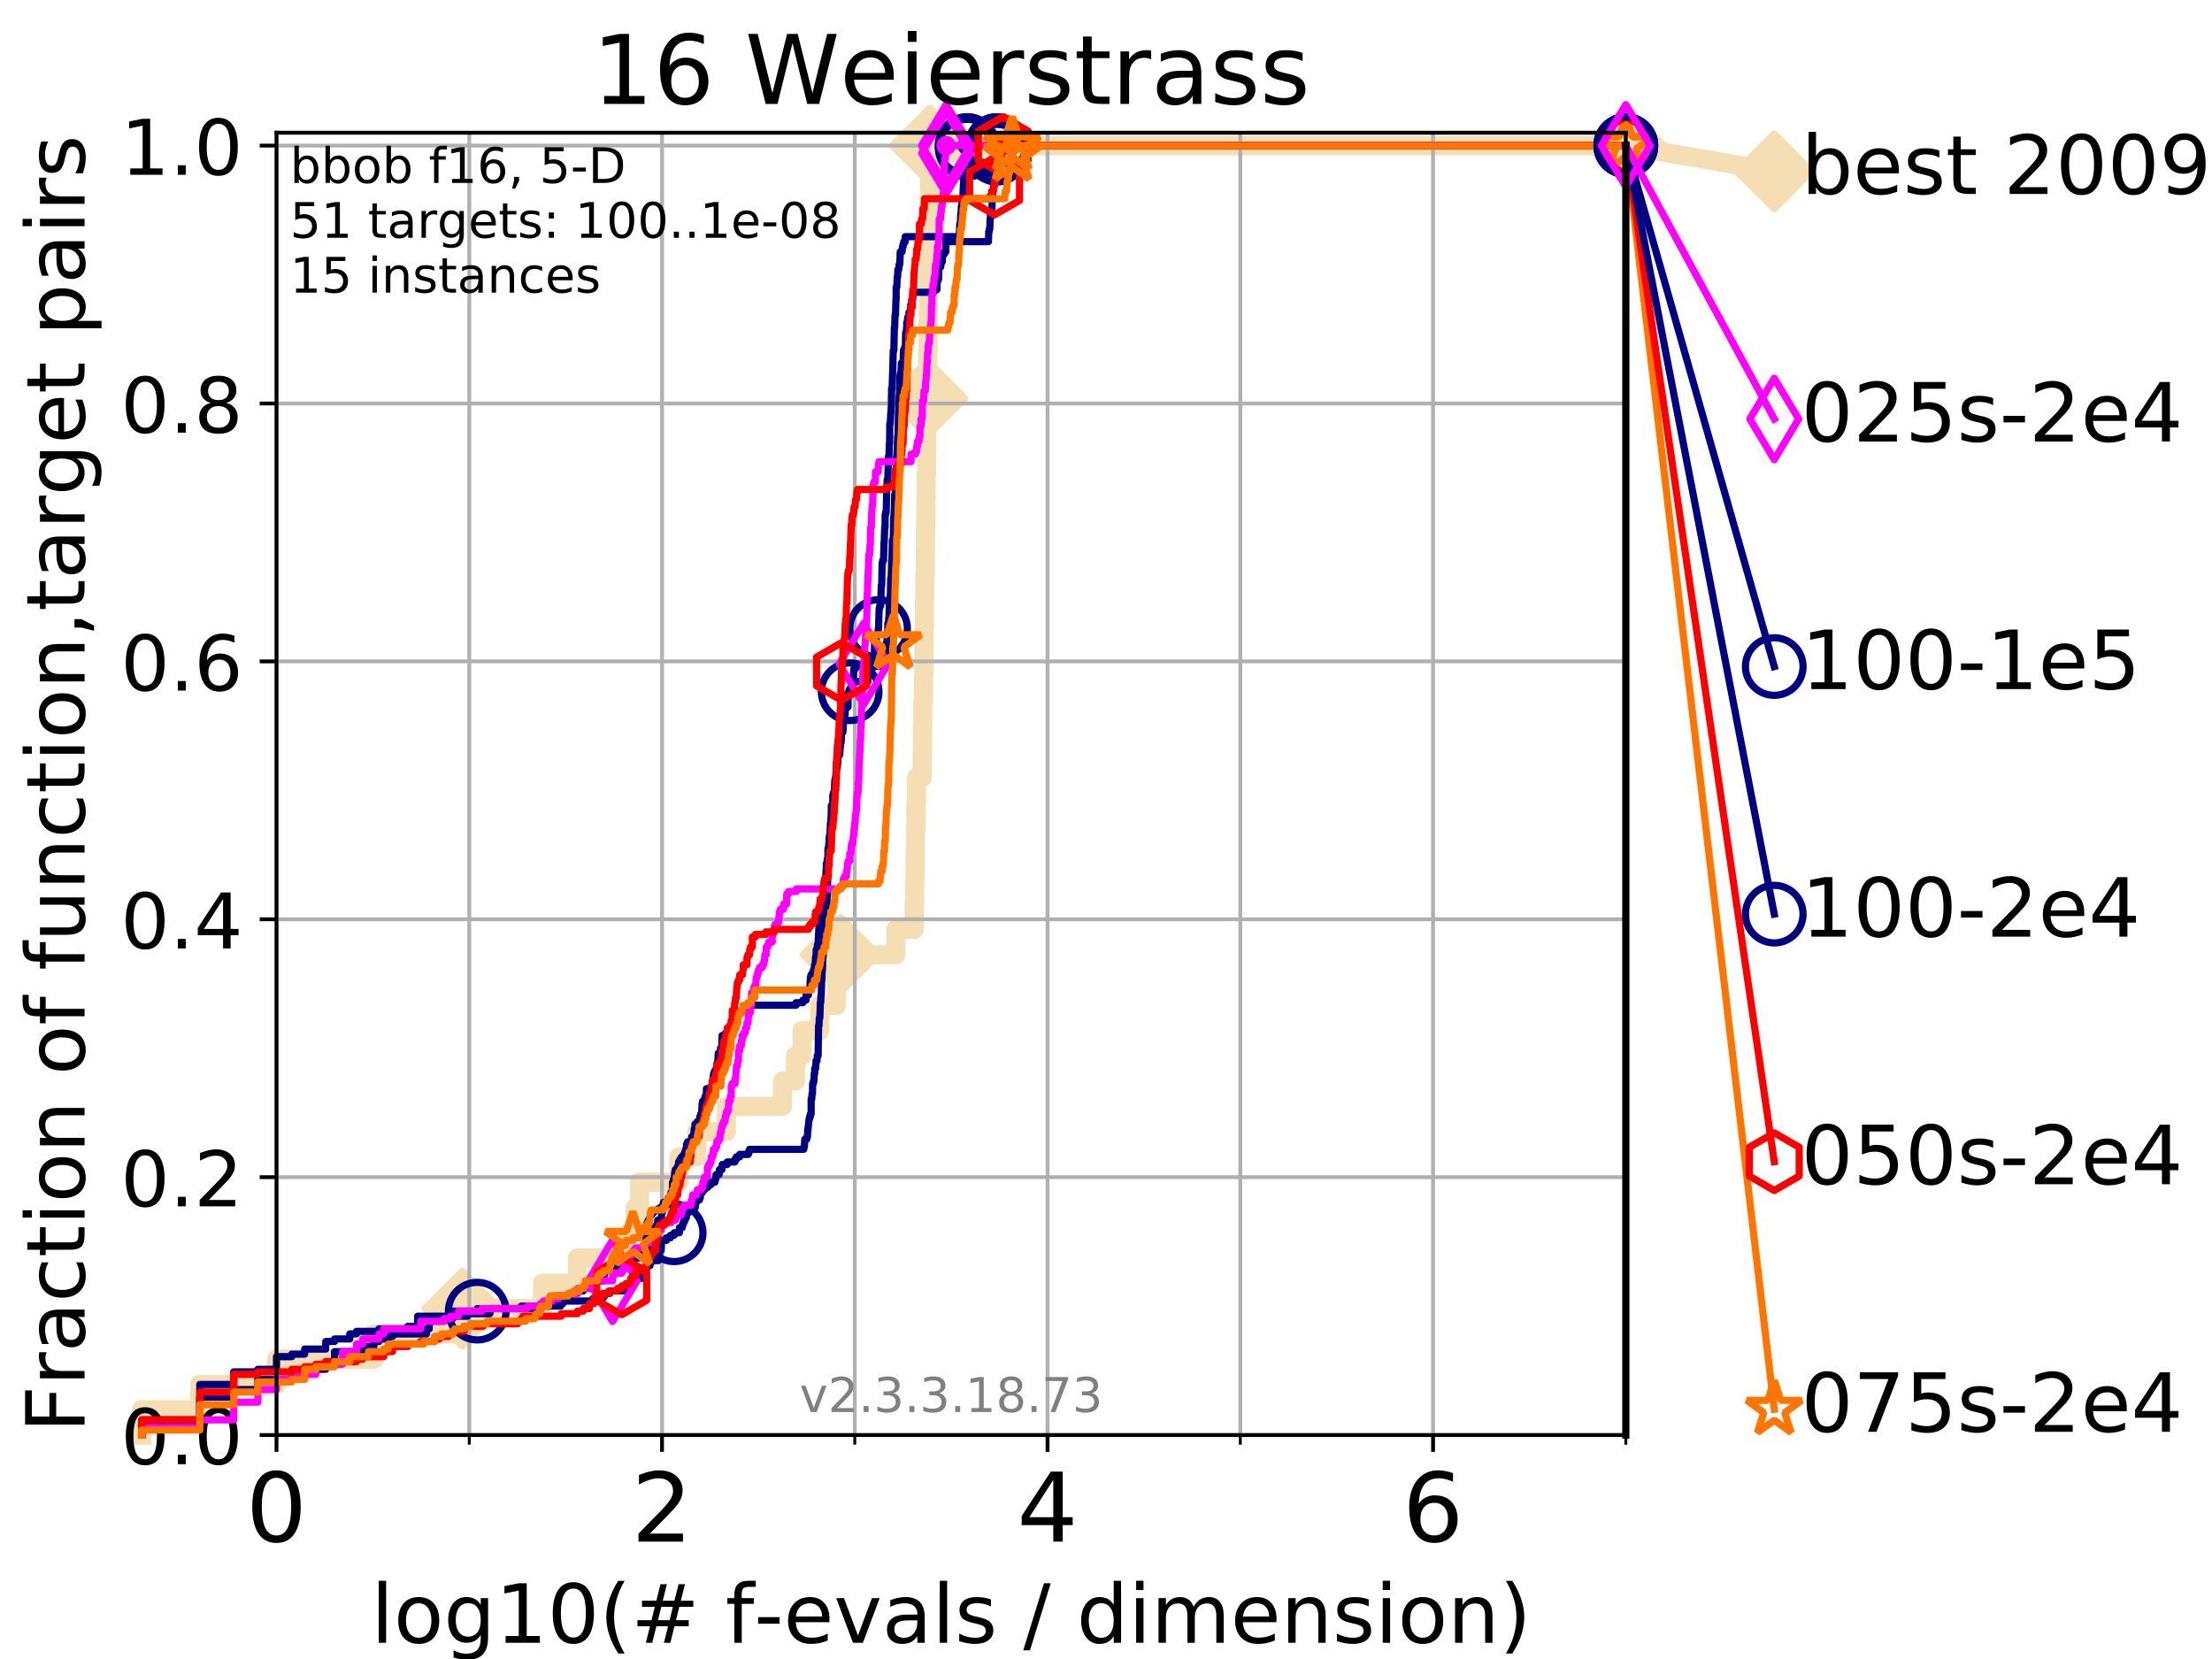 <?xml version="1.0" encoding="utf-8" standalone="no"?>
<!DOCTYPE svg PUBLIC "-//W3C//DTD SVG 1.1//EN"
  "http://www.w3.org/Graphics/SVG/1.1/DTD/svg11.dtd">
<!-- Created with matplotlib (https://matplotlib.org/) -->
<svg height="345.6pt" version="1.1" viewBox="0 0 460.8 345.6" width="460.8pt" xmlns="http://www.w3.org/2000/svg" xmlns:xlink="http://www.w3.org/1999/xlink">
 <defs>
  <style type="text/css">
*{stroke-linecap:butt;stroke-linejoin:round;}
  </style>
 </defs>
 <g id="figure_1">
  <g id="patch_1">
   <path d="M 0 345.6 
L 460.8 345.6 
L 460.8 0 
L 0 0 
z
" style="fill:#ffffff;"/>
  </g>
  <g id="axes_1">
   <g id="patch_2">
    <path d="M 57.6 298.944 
L 338.688 298.944 
L 338.688 27.648 
L 57.6 27.648 
z
" style="fill:#ffffff;"/>
   </g>
   <g id="line2d_1">
    <path d="M 29.533 298.944 
L 29.533 293.677 
L 41.621 293.677 
L 41.621 288.41 
L 57.6 288.41 
L 57.6 283.143 
L 77.885 283.143 
L 77.885 277.877 
L 96.301 277.877 
L 96.301 272.61 
L 113.023 272.61 
L 113.023 267.343 
L 120.287 267.343 
L 120.287 262.076 
L 130.875 262.076 
L 130.875 256.809 
L 132.327 256.809 
L 132.327 251.542 
L 133.216 251.542 
L 133.216 246.275 
L 141.436 246.275 
L 141.436 241.009 
L 145.167 241.009 
L 145.167 235.742 
L 151.325 235.742 
L 151.325 230.475 
L 163.004 230.475 
L 163.004 225.208 
L 165.711 225.208 
L 165.711 219.941 
L 167.073 219.941 
L 167.073 214.674 
L 170.762 214.674 
L 170.762 209.407 
L 174.279 209.407 
L 174.279 204.141 
L 175.109 204.141 
L 175.109 198.874 
L 186.623 198.874 
L 186.623 193.607 
L 190.436 193.607 
L 190.436 188.34 
L 190.542 188.34 
L 190.542 183.073 
L 190.634 183.073 
L 190.634 177.806 
L 190.71 177.806 
L 190.71 172.539 
L 190.816 172.539 
L 190.816 167.272 
L 190.92 167.272 
L 190.92 162.006 
L 192.12 162.006 
L 192.12 156.739 
L 192.18 156.739 
L 192.18 151.472 
L 192.228 151.472 
L 192.228 146.205 
L 192.381 146.205 
L 192.381 140.938 
L 192.464 140.938 
L 192.464 135.671 
L 192.502 135.671 
L 192.502 130.404 
L 192.601 130.404 
L 192.601 125.138 
L 192.678 125.138 
L 192.678 119.871 
L 192.755 119.871 
L 192.755 114.604 
L 192.809 114.604 
L 192.809 109.337 
L 192.876 109.337 
L 192.876 104.07 
L 192.943 104.07 
L 192.943 98.803 
L 193.027 98.803 
L 193.027 93.536 
L 193.055 93.536 
L 193.055 88.27 
L 193.128 88.27 
L 193.128 83.003 
L 193.198 83.003 
L 193.198 77.736 
L 193.273 77.736 
L 193.273 72.469 
L 193.334 72.469 
L 193.334 67.202 
L 193.422 67.202 
L 193.422 61.935 
L 193.471 61.935 
L 193.471 56.668 
L 193.523 56.668 
L 193.523 51.402 
L 193.578 51.402 
L 193.578 46.135 
L 193.601 46.135 
L 193.601 40.868 
L 193.646 40.868 
L 193.646 35.601 
L 193.701 35.601 
L 193.701 30.334 
L 338.688 30.334 
" style="fill:none;stroke:#f5deb3;stroke-linecap:square;stroke-width:4;"/>
   </g>
   <g id="line2d_2">
    <defs>
     <path d="M -0 7.778 
L 7.778 0 
L 0 -7.778 
L -7.778 -0 
z
" id="mf36b62533d" style="stroke:#f5deb3;stroke-linejoin:miter;stroke-width:1.5;"/>
    </defs>
    <g>
     <use style="fill:#f5deb3;stroke:#f5deb3;stroke-linejoin:miter;stroke-width:1.5;" x="96.301" xlink:href="#mf36b62533d" y="272.61"/>
     <use style="fill:#f5deb3;stroke:#f5deb3;stroke-linejoin:miter;stroke-width:1.5;" x="175.109" xlink:href="#mf36b62533d" y="198.874"/>
     <use style="fill:#f5deb3;stroke:#f5deb3;stroke-linejoin:miter;stroke-width:1.5;" x="193.198" xlink:href="#mf36b62533d" y="83.003"/>
     <use style="fill:#f5deb3;stroke:#f5deb3;stroke-linejoin:miter;stroke-width:1.5;" x="193.701" xlink:href="#mf36b62533d" y="30.334"/>
     <use style="fill:#f5deb3;stroke:#f5deb3;stroke-linejoin:miter;stroke-width:1.5;" x="193.701" xlink:href="#mf36b62533d" y="30.334"/>
     <use style="fill:#f5deb3;stroke:#f5deb3;stroke-linejoin:miter;stroke-width:1.5;" x="338.688" xlink:href="#mf36b62533d" y="30.334"/>
    </g>
   </g>
   <g id="line2d_3">
    <path style="fill:none;stroke:#f5deb3;stroke-linecap:square;stroke-width:4;"/>
    <g/>
   </g>
   <g id="line2d_4">
    <path d="M 338.688 30.334 
L 369.608 35.706 
" style="fill:none;stroke:#f5deb3;stroke-linecap:square;stroke-width:4;"/>
    <g>
     <use style="fill:#f5deb3;stroke:#f5deb3;stroke-linejoin:miter;stroke-width:1.5;" x="338.688" xlink:href="#mf36b62533d" y="30.334"/>
     <use style="fill:#f5deb3;stroke:#f5deb3;stroke-linejoin:miter;stroke-width:1.5;" x="369.608" xlink:href="#mf36b62533d" y="35.706"/>
    </g>
   </g>
   <g id="matplotlib.axis_1">
    <g id="xtick_1">
     <g id="line2d_5">
      <path clip-path="url(#p1232b3b4ce)" d="M 57.6 298.944 
L 57.6 27.648 
" style="fill:none;stroke:#b0b0b0;stroke-linecap:square;stroke-width:0.8;"/>
     </g>
     <g id="line2d_6">
      <defs>
       <path d="M 0 0 
L 0 3.5 
" id="mba1297c78f" style="stroke:#000000;stroke-width:0.8;"/>
      </defs>
      <g>
       <use style="stroke:#000000;stroke-width:0.8;" x="57.6" xlink:href="#mba1297c78f" y="298.944"/>
      </g>
     </g>
     <g id="text_1">
      <!-- 0 -->
      <defs>
       <path d="M 31.781 66.406 
Q 24.172 66.406 20.328 58.906 
Q 16.5 51.422 16.5 36.375 
Q 16.5 21.391 20.328 13.891 
Q 24.172 6.391 31.781 6.391 
Q 39.453 6.391 43.281 13.891 
Q 47.125 21.391 47.125 36.375 
Q 47.125 51.422 43.281 58.906 
Q 39.453 66.406 31.781 66.406 
z
M 31.781 74.219 
Q 44.047 74.219 50.516 64.516 
Q 56.984 54.828 56.984 36.375 
Q 56.984 17.969 50.516 8.266 
Q 44.047 -1.422 31.781 -1.422 
Q 19.531 -1.422 13.062 8.266 
Q 6.594 17.969 6.594 36.375 
Q 6.594 54.828 13.062 64.516 
Q 19.531 74.219 31.781 74.219 
z
" id="DejaVuSans-48"/>
      </defs>
      <g transform="translate(51.237 321.141)scale(0.2 -0.2)">
       <use xlink:href="#DejaVuSans-48"/>
      </g>
     </g>
    </g>
    <g id="xtick_2">
     <g id="line2d_7">
      <path clip-path="url(#p1232b3b4ce)" d="M 137.911 298.944 
L 137.911 27.648 
" style="fill:none;stroke:#b0b0b0;stroke-linecap:square;stroke-width:0.8;"/>
     </g>
     <g id="line2d_8">
      <g>
       <use style="stroke:#000000;stroke-width:0.8;" x="137.911" xlink:href="#mba1297c78f" y="298.944"/>
      </g>
     </g>
     <g id="text_2">
      <!-- 2 -->
      <defs>
       <path d="M 19.188 8.297 
L 53.609 8.297 
L 53.609 0 
L 7.328 0 
L 7.328 8.297 
Q 12.938 14.109 22.625 23.891 
Q 32.328 33.688 34.812 36.531 
Q 39.547 41.844 41.422 45.531 
Q 43.312 49.219 43.312 52.781 
Q 43.312 58.594 39.234 62.25 
Q 35.156 65.922 28.609 65.922 
Q 23.969 65.922 18.812 64.312 
Q 13.672 62.703 7.812 59.422 
L 7.812 69.391 
Q 13.766 71.781 18.938 73 
Q 24.125 74.219 28.422 74.219 
Q 39.75 74.219 46.484 68.547 
Q 53.219 62.891 53.219 53.422 
Q 53.219 48.922 51.531 44.891 
Q 49.859 40.875 45.406 35.406 
Q 44.188 33.984 37.641 27.219 
Q 31.109 20.453 19.188 8.297 
z
" id="DejaVuSans-50"/>
      </defs>
      <g transform="translate(131.548 321.141)scale(0.2 -0.2)">
       <use xlink:href="#DejaVuSans-50"/>
      </g>
     </g>
    </g>
    <g id="xtick_3">
     <g id="line2d_9">
      <path clip-path="url(#p1232b3b4ce)" d="M 218.222 298.944 
L 218.222 27.648 
" style="fill:none;stroke:#b0b0b0;stroke-linecap:square;stroke-width:0.8;"/>
     </g>
     <g id="line2d_10">
      <g>
       <use style="stroke:#000000;stroke-width:0.8;" x="218.222" xlink:href="#mba1297c78f" y="298.944"/>
      </g>
     </g>
     <g id="text_3">
      <!-- 4 -->
      <defs>
       <path d="M 37.797 64.312 
L 12.891 25.391 
L 37.797 25.391 
z
M 35.203 72.906 
L 47.609 72.906 
L 47.609 25.391 
L 58.016 25.391 
L 58.016 17.188 
L 47.609 17.188 
L 47.609 0 
L 37.797 0 
L 37.797 17.188 
L 4.891 17.188 
L 4.891 26.703 
z
" id="DejaVuSans-52"/>
      </defs>
      <g transform="translate(211.859 321.141)scale(0.2 -0.2)">
       <use xlink:href="#DejaVuSans-52"/>
      </g>
     </g>
    </g>
    <g id="xtick_4">
     <g id="line2d_11">
      <path clip-path="url(#p1232b3b4ce)" d="M 298.533 298.944 
L 298.533 27.648 
" style="fill:none;stroke:#b0b0b0;stroke-linecap:square;stroke-width:0.8;"/>
     </g>
     <g id="line2d_12">
      <g>
       <use style="stroke:#000000;stroke-width:0.8;" x="298.533" xlink:href="#mba1297c78f" y="298.944"/>
      </g>
     </g>
     <g id="text_4">
      <!-- 6 -->
      <defs>
       <path d="M 33.016 40.375 
Q 26.375 40.375 22.484 35.828 
Q 18.609 31.297 18.609 23.391 
Q 18.609 15.531 22.484 10.953 
Q 26.375 6.391 33.016 6.391 
Q 39.656 6.391 43.531 10.953 
Q 47.406 15.531 47.406 23.391 
Q 47.406 31.297 43.531 35.828 
Q 39.656 40.375 33.016 40.375 
z
M 52.594 71.297 
L 52.594 62.312 
Q 48.875 64.062 45.094 64.984 
Q 41.312 65.922 37.594 65.922 
Q 27.828 65.922 22.672 59.328 
Q 17.531 52.734 16.797 39.406 
Q 19.672 43.656 24.016 45.922 
Q 28.375 48.188 33.594 48.188 
Q 44.578 48.188 50.953 41.516 
Q 57.328 34.859 57.328 23.391 
Q 57.328 12.156 50.688 5.359 
Q 44.047 -1.422 33.016 -1.422 
Q 20.359 -1.422 13.672 8.266 
Q 6.984 17.969 6.984 36.375 
Q 6.984 53.656 15.188 63.938 
Q 23.391 74.219 37.203 74.219 
Q 40.922 74.219 44.703 73.484 
Q 48.484 72.75 52.594 71.297 
z
" id="DejaVuSans-54"/>
      </defs>
      <g transform="translate(292.17 321.141)scale(0.2 -0.2)">
       <use xlink:href="#DejaVuSans-54"/>
      </g>
     </g>
    </g>
    <g id="xtick_5">
     <g id="line2d_13">
      <path clip-path="url(#p1232b3b4ce)" d="M 97.755 298.944 
L 97.755 27.648 
" style="fill:none;stroke:#b0b0b0;stroke-linecap:square;stroke-width:0.8;"/>
     </g>
     <g id="line2d_14">
      <defs>
       <path d="M 0 0 
L 0 2 
" id="m053fa3dea4" style="stroke:#000000;stroke-width:0.6;"/>
      </defs>
      <g>
       <use style="stroke:#000000;stroke-width:0.6;" x="97.755" xlink:href="#m053fa3dea4" y="298.944"/>
      </g>
     </g>
    </g>
    <g id="xtick_6">
     <g id="line2d_15">
      <path clip-path="url(#p1232b3b4ce)" d="M 178.066 298.944 
L 178.066 27.648 
" style="fill:none;stroke:#b0b0b0;stroke-linecap:square;stroke-width:0.8;"/>
     </g>
     <g id="line2d_16">
      <g>
       <use style="stroke:#000000;stroke-width:0.6;" x="178.066" xlink:href="#m053fa3dea4" y="298.944"/>
      </g>
     </g>
    </g>
    <g id="xtick_7">
     <g id="line2d_17">
      <path clip-path="url(#p1232b3b4ce)" d="M 258.377 298.944 
L 258.377 27.648 
" style="fill:none;stroke:#b0b0b0;stroke-linecap:square;stroke-width:0.8;"/>
     </g>
     <g id="line2d_18">
      <g>
       <use style="stroke:#000000;stroke-width:0.6;" x="258.377" xlink:href="#m053fa3dea4" y="298.944"/>
      </g>
     </g>
    </g>
    <g id="xtick_8">
     <g id="line2d_19">
      <path clip-path="url(#p1232b3b4ce)" d="M 338.688 298.944 
L 338.688 27.648 
" style="fill:none;stroke:#b0b0b0;stroke-linecap:square;stroke-width:0.8;"/>
     </g>
     <g id="line2d_20">
      <g>
       <use style="stroke:#000000;stroke-width:0.6;" x="338.688" xlink:href="#m053fa3dea4" y="298.944"/>
      </g>
     </g>
    </g>
    <g id="text_5">
     <!-- log10(# f-evals / dimension) -->
     <defs>
      <path d="M 9.422 75.984 
L 18.406 75.984 
L 18.406 0 
L 9.422 0 
z
" id="DejaVuSans-108"/>
      <path d="M 30.609 48.391 
Q 23.391 48.391 19.188 42.75 
Q 14.984 37.109 14.984 27.297 
Q 14.984 17.484 19.156 11.844 
Q 23.344 6.203 30.609 6.203 
Q 37.797 6.203 41.984 11.859 
Q 46.188 17.531 46.188 27.297 
Q 46.188 37.016 41.984 42.703 
Q 37.797 48.391 30.609 48.391 
z
M 30.609 56 
Q 42.328 56 49.016 48.375 
Q 55.719 40.766 55.719 27.297 
Q 55.719 13.875 49.016 6.219 
Q 42.328 -1.422 30.609 -1.422 
Q 18.844 -1.422 12.172 6.219 
Q 5.516 13.875 5.516 27.297 
Q 5.516 40.766 12.172 48.375 
Q 18.844 56 30.609 56 
z
" id="DejaVuSans-111"/>
      <path d="M 45.406 27.984 
Q 45.406 37.75 41.375 43.109 
Q 37.359 48.484 30.078 48.484 
Q 22.859 48.484 18.828 43.109 
Q 14.797 37.75 14.797 27.984 
Q 14.797 18.266 18.828 12.891 
Q 22.859 7.516 30.078 7.516 
Q 37.359 7.516 41.375 12.891 
Q 45.406 18.266 45.406 27.984 
z
M 54.391 6.781 
Q 54.391 -7.172 48.188 -13.984 
Q 42 -20.797 29.203 -20.797 
Q 24.469 -20.797 20.266 -20.094 
Q 16.062 -19.391 12.109 -17.922 
L 12.109 -9.188 
Q 16.062 -11.328 19.922 -12.344 
Q 23.781 -13.375 27.781 -13.375 
Q 36.625 -13.375 41.016 -8.766 
Q 45.406 -4.156 45.406 5.172 
L 45.406 9.625 
Q 42.625 4.781 38.281 2.391 
Q 33.938 0 27.875 0 
Q 17.828 0 11.672 7.656 
Q 5.516 15.328 5.516 27.984 
Q 5.516 40.672 11.672 48.328 
Q 17.828 56 27.875 56 
Q 33.938 56 38.281 53.609 
Q 42.625 51.219 45.406 46.391 
L 45.406 54.688 
L 54.391 54.688 
z
" id="DejaVuSans-103"/>
      <path d="M 12.406 8.297 
L 28.516 8.297 
L 28.516 63.922 
L 10.984 60.406 
L 10.984 69.391 
L 28.422 72.906 
L 38.281 72.906 
L 38.281 8.297 
L 54.391 8.297 
L 54.391 0 
L 12.406 0 
z
" id="DejaVuSans-49"/>
      <path d="M 31 75.875 
Q 24.469 64.656 21.281 53.656 
Q 18.109 42.672 18.109 31.391 
Q 18.109 20.125 21.312 9.062 
Q 24.516 -2 31 -13.188 
L 23.188 -13.188 
Q 15.875 -1.703 12.234 9.375 
Q 8.594 20.453 8.594 31.391 
Q 8.594 42.281 12.203 53.312 
Q 15.828 64.359 23.188 75.875 
z
" id="DejaVuSans-40"/>
      <path d="M 51.125 44 
L 36.922 44 
L 32.812 27.688 
L 47.125 27.688 
z
M 43.797 71.781 
L 38.719 51.516 
L 52.984 51.516 
L 58.109 71.781 
L 65.922 71.781 
L 60.891 51.516 
L 76.125 51.516 
L 76.125 44 
L 58.984 44 
L 54.984 27.688 
L 70.516 27.688 
L 70.516 20.219 
L 53.078 20.219 
L 48 0 
L 40.188 0 
L 45.219 20.219 
L 30.906 20.219 
L 25.875 0 
L 18.016 0 
L 23.094 20.219 
L 7.719 20.219 
L 7.719 27.688 
L 24.906 27.688 
L 29 44 
L 13.281 44 
L 13.281 51.516 
L 30.906 51.516 
L 35.891 71.781 
z
" id="DejaVuSans-35"/>
      <path id="DejaVuSans-32"/>
      <path d="M 37.109 75.984 
L 37.109 68.5 
L 28.516 68.5 
Q 23.688 68.5 21.797 66.547 
Q 19.922 64.594 19.922 59.516 
L 19.922 54.688 
L 34.719 54.688 
L 34.719 47.703 
L 19.922 47.703 
L 19.922 0 
L 10.891 0 
L 10.891 47.703 
L 2.297 47.703 
L 2.297 54.688 
L 10.891 54.688 
L 10.891 58.5 
Q 10.891 67.625 15.141 71.797 
Q 19.391 75.984 28.609 75.984 
z
" id="DejaVuSans-102"/>
      <path d="M 4.891 31.391 
L 31.203 31.391 
L 31.203 23.391 
L 4.891 23.391 
z
" id="DejaVuSans-45"/>
      <path d="M 56.203 29.594 
L 56.203 25.203 
L 14.891 25.203 
Q 15.484 15.922 20.484 11.062 
Q 25.484 6.203 34.422 6.203 
Q 39.594 6.203 44.453 7.469 
Q 49.312 8.734 54.109 11.281 
L 54.109 2.781 
Q 49.266 0.734 44.188 -0.344 
Q 39.109 -1.422 33.891 -1.422 
Q 20.797 -1.422 13.156 6.188 
Q 5.516 13.812 5.516 26.812 
Q 5.516 40.234 12.766 48.109 
Q 20.016 56 32.328 56 
Q 43.359 56 49.781 48.891 
Q 56.203 41.797 56.203 29.594 
z
M 47.219 32.234 
Q 47.125 39.594 43.094 43.984 
Q 39.062 48.391 32.422 48.391 
Q 24.906 48.391 20.391 44.141 
Q 15.875 39.891 15.188 32.172 
z
" id="DejaVuSans-101"/>
      <path d="M 2.984 54.688 
L 12.5 54.688 
L 29.594 8.797 
L 46.688 54.688 
L 56.203 54.688 
L 35.688 0 
L 23.484 0 
z
" id="DejaVuSans-118"/>
      <path d="M 34.281 27.484 
Q 23.391 27.484 19.188 25 
Q 14.984 22.516 14.984 16.5 
Q 14.984 11.719 18.141 8.906 
Q 21.297 6.109 26.703 6.109 
Q 34.188 6.109 38.703 11.406 
Q 43.219 16.703 43.219 25.484 
L 43.219 27.484 
z
M 52.203 31.203 
L 52.203 0 
L 43.219 0 
L 43.219 8.297 
Q 40.141 3.328 35.547 0.953 
Q 30.953 -1.422 24.312 -1.422 
Q 15.922 -1.422 10.953 3.297 
Q 6 8.016 6 15.922 
Q 6 25.141 12.172 29.828 
Q 18.359 34.516 30.609 34.516 
L 43.219 34.516 
L 43.219 35.406 
Q 43.219 41.609 39.141 45 
Q 35.062 48.391 27.688 48.391 
Q 23 48.391 18.547 47.266 
Q 14.109 46.141 10.016 43.891 
L 10.016 52.203 
Q 14.938 54.109 19.578 55.047 
Q 24.219 56 28.609 56 
Q 40.484 56 46.344 49.844 
Q 52.203 43.703 52.203 31.203 
z
" id="DejaVuSans-97"/>
      <path d="M 44.281 53.078 
L 44.281 44.578 
Q 40.484 46.531 36.375 47.5 
Q 32.281 48.484 27.875 48.484 
Q 21.188 48.484 17.844 46.438 
Q 14.5 44.391 14.5 40.281 
Q 14.5 37.156 16.891 35.375 
Q 19.281 33.594 26.516 31.984 
L 29.594 31.297 
Q 39.156 29.25 43.188 25.516 
Q 47.219 21.781 47.219 15.094 
Q 47.219 7.469 41.188 3.016 
Q 35.156 -1.422 24.609 -1.422 
Q 20.219 -1.422 15.453 -0.562 
Q 10.688 0.297 5.422 2 
L 5.422 11.281 
Q 10.406 8.688 15.234 7.391 
Q 20.062 6.109 24.812 6.109 
Q 31.156 6.109 34.562 8.281 
Q 37.984 10.453 37.984 14.406 
Q 37.984 18.062 35.516 20.016 
Q 33.062 21.969 24.703 23.781 
L 21.578 24.516 
Q 13.234 26.266 9.516 29.906 
Q 5.812 33.547 5.812 39.891 
Q 5.812 47.609 11.281 51.797 
Q 16.75 56 26.812 56 
Q 31.781 56 36.172 55.266 
Q 40.578 54.547 44.281 53.078 
z
" id="DejaVuSans-115"/>
      <path d="M 25.391 72.906 
L 33.688 72.906 
L 8.297 -9.281 
L 0 -9.281 
z
" id="DejaVuSans-47"/>
      <path d="M 45.406 46.391 
L 45.406 75.984 
L 54.391 75.984 
L 54.391 0 
L 45.406 0 
L 45.406 8.203 
Q 42.578 3.328 38.25 0.953 
Q 33.938 -1.422 27.875 -1.422 
Q 17.969 -1.422 11.734 6.484 
Q 5.516 14.406 5.516 27.297 
Q 5.516 40.188 11.734 48.094 
Q 17.969 56 27.875 56 
Q 33.938 56 38.25 53.625 
Q 42.578 51.266 45.406 46.391 
z
M 14.797 27.297 
Q 14.797 17.391 18.875 11.75 
Q 22.953 6.109 30.078 6.109 
Q 37.203 6.109 41.297 11.75 
Q 45.406 17.391 45.406 27.297 
Q 45.406 37.203 41.297 42.844 
Q 37.203 48.484 30.078 48.484 
Q 22.953 48.484 18.875 42.844 
Q 14.797 37.203 14.797 27.297 
z
" id="DejaVuSans-100"/>
      <path d="M 9.422 54.688 
L 18.406 54.688 
L 18.406 0 
L 9.422 0 
z
M 9.422 75.984 
L 18.406 75.984 
L 18.406 64.594 
L 9.422 64.594 
z
" id="DejaVuSans-105"/>
      <path d="M 52 44.188 
Q 55.375 50.25 60.062 53.125 
Q 64.75 56 71.094 56 
Q 79.641 56 84.281 50.016 
Q 88.922 44.047 88.922 33.016 
L 88.922 0 
L 79.891 0 
L 79.891 32.719 
Q 79.891 40.578 77.094 44.375 
Q 74.312 48.188 68.609 48.188 
Q 61.625 48.188 57.562 43.547 
Q 53.516 38.922 53.516 30.906 
L 53.516 0 
L 44.484 0 
L 44.484 32.719 
Q 44.484 40.625 41.703 44.406 
Q 38.922 48.188 33.109 48.188 
Q 26.219 48.188 22.156 43.531 
Q 18.109 38.875 18.109 30.906 
L 18.109 0 
L 9.078 0 
L 9.078 54.688 
L 18.109 54.688 
L 18.109 46.188 
Q 21.188 51.219 25.484 53.609 
Q 29.781 56 35.688 56 
Q 41.656 56 45.828 52.969 
Q 50 49.953 52 44.188 
z
" id="DejaVuSans-109"/>
      <path d="M 54.891 33.016 
L 54.891 0 
L 45.906 0 
L 45.906 32.719 
Q 45.906 40.484 42.875 44.328 
Q 39.844 48.188 33.797 48.188 
Q 26.516 48.188 22.312 43.547 
Q 18.109 38.922 18.109 30.906 
L 18.109 0 
L 9.078 0 
L 9.078 54.688 
L 18.109 54.688 
L 18.109 46.188 
Q 21.344 51.125 25.703 53.562 
Q 30.078 56 35.797 56 
Q 45.219 56 50.047 50.172 
Q 54.891 44.344 54.891 33.016 
z
" id="DejaVuSans-110"/>
      <path d="M 8.016 75.875 
L 15.828 75.875 
Q 23.141 64.359 26.781 53.312 
Q 30.422 42.281 30.422 31.391 
Q 30.422 20.453 26.781 9.375 
Q 23.141 -1.703 15.828 -13.188 
L 8.016 -13.188 
Q 14.5 -2 17.703 9.062 
Q 20.906 20.125 20.906 31.391 
Q 20.906 42.672 17.703 53.656 
Q 14.5 64.656 8.016 75.875 
z
" id="DejaVuSans-41"/>
     </defs>
     <g transform="translate(77.303 342.218)scale(0.17 -0.17)">
      <use xlink:href="#DejaVuSans-108"/>
      <use x="27.783" xlink:href="#DejaVuSans-111"/>
      <use x="88.965" xlink:href="#DejaVuSans-103"/>
      <use x="152.441" xlink:href="#DejaVuSans-49"/>
      <use x="216.064" xlink:href="#DejaVuSans-48"/>
      <use x="279.688" xlink:href="#DejaVuSans-40"/>
      <use x="318.701" xlink:href="#DejaVuSans-35"/>
      <use x="402.49" xlink:href="#DejaVuSans-32"/>
      <use x="434.277" xlink:href="#DejaVuSans-102"/>
      <use x="469.404" xlink:href="#DejaVuSans-45"/>
      <use x="505.488" xlink:href="#DejaVuSans-101"/>
      <use x="567.012" xlink:href="#DejaVuSans-118"/>
      <use x="626.191" xlink:href="#DejaVuSans-97"/>
      <use x="687.471" xlink:href="#DejaVuSans-108"/>
      <use x="715.254" xlink:href="#DejaVuSans-115"/>
      <use x="767.354" xlink:href="#DejaVuSans-32"/>
      <use x="799.141" xlink:href="#DejaVuSans-47"/>
      <use x="832.832" xlink:href="#DejaVuSans-32"/>
      <use x="864.619" xlink:href="#DejaVuSans-100"/>
      <use x="928.096" xlink:href="#DejaVuSans-105"/>
      <use x="955.879" xlink:href="#DejaVuSans-109"/>
      <use x="1053.291" xlink:href="#DejaVuSans-101"/>
      <use x="1114.814" xlink:href="#DejaVuSans-110"/>
      <use x="1178.193" xlink:href="#DejaVuSans-115"/>
      <use x="1230.293" xlink:href="#DejaVuSans-105"/>
      <use x="1258.076" xlink:href="#DejaVuSans-111"/>
      <use x="1319.258" xlink:href="#DejaVuSans-110"/>
      <use x="1382.637" xlink:href="#DejaVuSans-41"/>
     </g>
    </g>
   </g>
   <g id="matplotlib.axis_2">
    <g id="ytick_1">
     <g id="line2d_21">
      <path clip-path="url(#p1232b3b4ce)" d="M 57.6 298.944 
L 338.688 298.944 
" style="fill:none;stroke:#b0b0b0;stroke-linecap:square;stroke-width:0.8;"/>
     </g>
     <g id="line2d_22">
      <defs>
       <path d="M 0 0 
L -3.5 0 
" id="mdc95ff9763" style="stroke:#000000;stroke-width:0.8;"/>
      </defs>
      <g>
       <use style="stroke:#000000;stroke-width:0.8;" x="57.6" xlink:href="#mdc95ff9763" y="298.944"/>
      </g>
     </g>
     <g id="text_6">
      <!-- 0.0 -->
      <defs>
       <path d="M 10.688 12.406 
L 21 12.406 
L 21 0 
L 10.688 0 
z
" id="DejaVuSans-46"/>
      </defs>
      <g transform="translate(25.155 305.023)scale(0.16 -0.16)">
       <use xlink:href="#DejaVuSans-48"/>
       <use x="63.623" xlink:href="#DejaVuSans-46"/>
       <use x="95.41" xlink:href="#DejaVuSans-48"/>
      </g>
     </g>
    </g>
    <g id="ytick_2">
     <g id="line2d_23">
      <path clip-path="url(#p1232b3b4ce)" d="M 57.6 245.222 
L 338.688 245.222 
" style="fill:none;stroke:#b0b0b0;stroke-linecap:square;stroke-width:0.8;"/>
     </g>
     <g id="line2d_24">
      <g>
       <use style="stroke:#000000;stroke-width:0.8;" x="57.6" xlink:href="#mdc95ff9763" y="245.222"/>
      </g>
     </g>
     <g id="text_7">
      <!-- 0.2 -->
      <g transform="translate(25.155 251.301)scale(0.16 -0.16)">
       <use xlink:href="#DejaVuSans-48"/>
       <use x="63.623" xlink:href="#DejaVuSans-46"/>
       <use x="95.41" xlink:href="#DejaVuSans-50"/>
      </g>
     </g>
    </g>
    <g id="ytick_3">
     <g id="line2d_25">
      <path clip-path="url(#p1232b3b4ce)" d="M 57.6 191.5 
L 338.688 191.5 
" style="fill:none;stroke:#b0b0b0;stroke-linecap:square;stroke-width:0.8;"/>
     </g>
     <g id="line2d_26">
      <g>
       <use style="stroke:#000000;stroke-width:0.8;" x="57.6" xlink:href="#mdc95ff9763" y="191.5"/>
      </g>
     </g>
     <g id="text_8">
      <!-- 0.4 -->
      <g transform="translate(25.155 197.579)scale(0.16 -0.16)">
       <use xlink:href="#DejaVuSans-48"/>
       <use x="63.623" xlink:href="#DejaVuSans-46"/>
       <use x="95.41" xlink:href="#DejaVuSans-52"/>
      </g>
     </g>
    </g>
    <g id="ytick_4">
     <g id="line2d_27">
      <path clip-path="url(#p1232b3b4ce)" d="M 57.6 137.778 
L 338.688 137.778 
" style="fill:none;stroke:#b0b0b0;stroke-linecap:square;stroke-width:0.8;"/>
     </g>
     <g id="line2d_28">
      <g>
       <use style="stroke:#000000;stroke-width:0.8;" x="57.6" xlink:href="#mdc95ff9763" y="137.778"/>
      </g>
     </g>
     <g id="text_9">
      <!-- 0.6 -->
      <g transform="translate(25.155 143.857)scale(0.16 -0.16)">
       <use xlink:href="#DejaVuSans-48"/>
       <use x="63.623" xlink:href="#DejaVuSans-46"/>
       <use x="95.41" xlink:href="#DejaVuSans-54"/>
      </g>
     </g>
    </g>
    <g id="ytick_5">
     <g id="line2d_29">
      <path clip-path="url(#p1232b3b4ce)" d="M 57.6 84.056 
L 338.688 84.056 
" style="fill:none;stroke:#b0b0b0;stroke-linecap:square;stroke-width:0.8;"/>
     </g>
     <g id="line2d_30">
      <g>
       <use style="stroke:#000000;stroke-width:0.8;" x="57.6" xlink:href="#mdc95ff9763" y="84.056"/>
      </g>
     </g>
     <g id="text_10">
      <!-- 0.8 -->
      <defs>
       <path d="M 31.781 34.625 
Q 24.75 34.625 20.719 30.859 
Q 16.703 27.094 16.703 20.516 
Q 16.703 13.922 20.719 10.156 
Q 24.75 6.391 31.781 6.391 
Q 38.812 6.391 42.859 10.172 
Q 46.922 13.969 46.922 20.516 
Q 46.922 27.094 42.891 30.859 
Q 38.875 34.625 31.781 34.625 
z
M 21.922 38.812 
Q 15.578 40.375 12.031 44.719 
Q 8.5 49.078 8.5 55.328 
Q 8.5 64.062 14.719 69.141 
Q 20.953 74.219 31.781 74.219 
Q 42.672 74.219 48.875 69.141 
Q 55.078 64.062 55.078 55.328 
Q 55.078 49.078 51.531 44.719 
Q 48 40.375 41.703 38.812 
Q 48.828 37.156 52.797 32.312 
Q 56.781 27.484 56.781 20.516 
Q 56.781 9.906 50.312 4.234 
Q 43.844 -1.422 31.781 -1.422 
Q 19.734 -1.422 13.25 4.234 
Q 6.781 9.906 6.781 20.516 
Q 6.781 27.484 10.781 32.312 
Q 14.797 37.156 21.922 38.812 
z
M 18.312 54.391 
Q 18.312 48.734 21.844 45.562 
Q 25.391 42.391 31.781 42.391 
Q 38.141 42.391 41.719 45.562 
Q 45.312 48.734 45.312 54.391 
Q 45.312 60.062 41.719 63.234 
Q 38.141 66.406 31.781 66.406 
Q 25.391 66.406 21.844 63.234 
Q 18.312 60.062 18.312 54.391 
z
" id="DejaVuSans-56"/>
      </defs>
      <g transform="translate(25.155 90.135)scale(0.16 -0.16)">
       <use xlink:href="#DejaVuSans-48"/>
       <use x="63.623" xlink:href="#DejaVuSans-46"/>
       <use x="95.41" xlink:href="#DejaVuSans-56"/>
      </g>
     </g>
    </g>
    <g id="ytick_6">
     <g id="line2d_31">
      <path clip-path="url(#p1232b3b4ce)" d="M 57.6 30.334 
L 338.688 30.334 
" style="fill:none;stroke:#b0b0b0;stroke-linecap:square;stroke-width:0.8;"/>
     </g>
     <g id="line2d_32">
      <g>
       <use style="stroke:#000000;stroke-width:0.8;" x="57.6" xlink:href="#mdc95ff9763" y="30.334"/>
      </g>
     </g>
     <g id="text_11">
      <!-- 1.0 -->
      <g transform="translate(25.155 36.413)scale(0.16 -0.16)">
       <use xlink:href="#DejaVuSans-49"/>
       <use x="63.623" xlink:href="#DejaVuSans-46"/>
       <use x="95.41" xlink:href="#DejaVuSans-48"/>
      </g>
     </g>
    </g>
    <g id="text_12">
     <!-- Fraction of function,target pairs -->
     <defs>
      <path d="M 9.812 72.906 
L 51.703 72.906 
L 51.703 64.594 
L 19.672 64.594 
L 19.672 43.109 
L 48.578 43.109 
L 48.578 34.812 
L 19.672 34.812 
L 19.672 0 
L 9.812 0 
z
" id="DejaVuSans-70"/>
      <path d="M 41.109 46.297 
Q 39.594 47.172 37.812 47.578 
Q 36.031 48 33.891 48 
Q 26.266 48 22.188 43.047 
Q 18.109 38.094 18.109 28.812 
L 18.109 0 
L 9.078 0 
L 9.078 54.688 
L 18.109 54.688 
L 18.109 46.188 
Q 20.953 51.172 25.484 53.578 
Q 30.031 56 36.531 56 
Q 37.453 56 38.578 55.875 
Q 39.703 55.766 41.062 55.516 
z
" id="DejaVuSans-114"/>
      <path d="M 48.781 52.594 
L 48.781 44.188 
Q 44.969 46.297 41.141 47.344 
Q 37.312 48.391 33.406 48.391 
Q 24.656 48.391 19.812 42.844 
Q 14.984 37.312 14.984 27.297 
Q 14.984 17.281 19.812 11.734 
Q 24.656 6.203 33.406 6.203 
Q 37.312 6.203 41.141 7.25 
Q 44.969 8.297 48.781 10.406 
L 48.781 2.094 
Q 45.016 0.344 40.984 -0.531 
Q 36.969 -1.422 32.422 -1.422 
Q 20.062 -1.422 12.781 6.344 
Q 5.516 14.109 5.516 27.297 
Q 5.516 40.672 12.859 48.328 
Q 20.219 56 33.016 56 
Q 37.156 56 41.109 55.141 
Q 45.062 54.297 48.781 52.594 
z
" id="DejaVuSans-99"/>
      <path d="M 18.312 70.219 
L 18.312 54.688 
L 36.812 54.688 
L 36.812 47.703 
L 18.312 47.703 
L 18.312 18.016 
Q 18.312 11.328 20.141 9.422 
Q 21.969 7.516 27.594 7.516 
L 36.812 7.516 
L 36.812 0 
L 27.594 0 
Q 17.188 0 13.234 3.875 
Q 9.281 7.766 9.281 18.016 
L 9.281 47.703 
L 2.688 47.703 
L 2.688 54.688 
L 9.281 54.688 
L 9.281 70.219 
z
" id="DejaVuSans-116"/>
      <path d="M 8.5 21.578 
L 8.5 54.688 
L 17.484 54.688 
L 17.484 21.922 
Q 17.484 14.156 20.5 10.266 
Q 23.531 6.391 29.594 6.391 
Q 36.859 6.391 41.078 11.031 
Q 45.312 15.672 45.312 23.688 
L 45.312 54.688 
L 54.297 54.688 
L 54.297 0 
L 45.312 0 
L 45.312 8.406 
Q 42.047 3.422 37.719 1 
Q 33.406 -1.422 27.688 -1.422 
Q 18.266 -1.422 13.375 4.438 
Q 8.5 10.297 8.5 21.578 
z
M 31.109 56 
z
" id="DejaVuSans-117"/>
      <path d="M 11.719 12.406 
L 22.016 12.406 
L 22.016 4 
L 14.016 -11.625 
L 7.719 -11.625 
L 11.719 4 
z
" id="DejaVuSans-44"/>
      <path d="M 18.109 8.203 
L 18.109 -20.797 
L 9.078 -20.797 
L 9.078 54.688 
L 18.109 54.688 
L 18.109 46.391 
Q 20.953 51.266 25.266 53.625 
Q 29.594 56 35.594 56 
Q 45.562 56 51.781 48.094 
Q 58.016 40.188 58.016 27.297 
Q 58.016 14.406 51.781 6.484 
Q 45.562 -1.422 35.594 -1.422 
Q 29.594 -1.422 25.266 0.953 
Q 20.953 3.328 18.109 8.203 
z
M 48.688 27.297 
Q 48.688 37.203 44.609 42.844 
Q 40.531 48.484 33.406 48.484 
Q 26.266 48.484 22.188 42.844 
Q 18.109 37.203 18.109 27.297 
Q 18.109 17.391 22.188 11.75 
Q 26.266 6.109 33.406 6.109 
Q 40.531 6.109 44.609 11.75 
Q 48.688 17.391 48.688 27.297 
z
" id="DejaVuSans-112"/>
     </defs>
     <g transform="translate(17.62 298.435)rotate(-90)scale(0.17 -0.17)">
      <use xlink:href="#DejaVuSans-70"/>
      <use x="57.41" xlink:href="#DejaVuSans-114"/>
      <use x="98.523" xlink:href="#DejaVuSans-97"/>
      <use x="159.803" xlink:href="#DejaVuSans-99"/>
      <use x="214.783" xlink:href="#DejaVuSans-116"/>
      <use x="253.992" xlink:href="#DejaVuSans-105"/>
      <use x="281.775" xlink:href="#DejaVuSans-111"/>
      <use x="342.957" xlink:href="#DejaVuSans-110"/>
      <use x="406.336" xlink:href="#DejaVuSans-32"/>
      <use x="438.123" xlink:href="#DejaVuSans-111"/>
      <use x="499.305" xlink:href="#DejaVuSans-102"/>
      <use x="534.51" xlink:href="#DejaVuSans-32"/>
      <use x="566.297" xlink:href="#DejaVuSans-102"/>
      <use x="601.502" xlink:href="#DejaVuSans-117"/>
      <use x="664.881" xlink:href="#DejaVuSans-110"/>
      <use x="728.26" xlink:href="#DejaVuSans-99"/>
      <use x="783.24" xlink:href="#DejaVuSans-116"/>
      <use x="822.449" xlink:href="#DejaVuSans-105"/>
      <use x="850.232" xlink:href="#DejaVuSans-111"/>
      <use x="911.414" xlink:href="#DejaVuSans-110"/>
      <use x="974.793" xlink:href="#DejaVuSans-44"/>
      <use x="1006.58" xlink:href="#DejaVuSans-116"/>
      <use x="1045.789" xlink:href="#DejaVuSans-97"/>
      <use x="1107.068" xlink:href="#DejaVuSans-114"/>
      <use x="1148.166" xlink:href="#DejaVuSans-103"/>
      <use x="1211.643" xlink:href="#DejaVuSans-101"/>
      <use x="1273.166" xlink:href="#DejaVuSans-116"/>
      <use x="1312.375" xlink:href="#DejaVuSans-32"/>
      <use x="1344.162" xlink:href="#DejaVuSans-112"/>
      <use x="1407.639" xlink:href="#DejaVuSans-97"/>
      <use x="1468.918" xlink:href="#DejaVuSans-105"/>
      <use x="1496.701" xlink:href="#DejaVuSans-114"/>
      <use x="1537.814" xlink:href="#DejaVuSans-115"/>
     </g>
    </g>
   </g>
   <g id="line2d_33">
    <defs>
     <path d="M 0 1.5 
C 0.398 1.5 0.779 1.342 1.061 1.061 
C 1.342 0.779 1.5 0.398 1.5 0 
C 1.5 -0.398 1.342 -0.779 1.061 -1.061 
C 0.779 -1.342 0.398 -1.5 0 -1.5 
C -0.398 -1.5 -0.779 -1.342 -1.061 -1.061 
C -1.342 -0.779 -1.5 -0.398 -1.5 0 
C -1.5 0.398 -1.342 0.779 -1.061 1.061 
C -0.779 1.342 -0.398 1.5 0 1.5 
z
" id="m33e1d96f5e" style="stroke:#f5deb3;"/>
    </defs>
    <g>
     <use style="fill:#f5deb3;stroke:#f5deb3;" x="193.701" xlink:href="#m33e1d96f5e" y="30.334"/>
     <use style="fill:#f5deb3;stroke:#f5deb3;" x="193.701" xlink:href="#m33e1d96f5e" y="30.334"/>
    </g>
   </g>
   <g id="line2d_34">
    <defs>
     <path d="M 0 1.5 
C 0.398 1.5 0.779 1.342 1.061 1.061 
C 1.342 0.779 1.5 0.398 1.5 0 
C 1.5 -0.398 1.342 -0.779 1.061 -1.061 
C 0.779 -1.342 0.398 -1.5 0 -1.5 
C -0.398 -1.5 -0.779 -1.342 -1.061 -1.061 
C -1.342 -0.779 -1.5 -0.398 -1.5 0 
C -1.5 0.398 -1.342 0.779 -1.061 1.061 
C -0.779 1.342 -0.398 1.5 0 1.5 
z
" id="m39b8fee178" style="stroke:#000080;"/>
    </defs>
    <g>
     <use style="fill:#000080;stroke:#000080;" x="207.654" xlink:href="#m39b8fee178" y="30.334"/>
     <use style="fill:#000080;stroke:#000080;" x="207.654" xlink:href="#m39b8fee178" y="30.334"/>
    </g>
   </g>
   <g id="line2d_35">
    <path d="M 29.533 298.944 
L 29.533 296.311 
L 41.621 296.311 
L 41.621 291.044 
L 48.692 291.044 
L 48.692 289.464 
L 53.709 289.464 
L 53.709 287.357 
L 60.78 287.357 
L 60.78 286.83 
L 63.468 286.83 
L 63.468 285.25 
L 67.851 285.25 
L 67.851 283.67 
L 69.688 283.67 
L 69.688 281.563 
L 75.556 281.563 
L 75.556 280.51 
L 77.885 280.51 
L 77.885 279.457 
L 78.942 279.457 
L 78.942 278.93 
L 80.881 278.93 
L 80.881 278.403 
L 81.776 278.403 
L 81.776 277.877 
L 88.847 277.877 
L 88.847 276.823 
L 89.419 276.823 
L 89.419 275.243 
L 92.504 275.243 
L 92.504 274.716 
L 94.295 274.716 
L 94.295 273.136 
L 99.418 273.136 
L 99.418 272.61 
L 112.73 272.61 
L 112.73 272.083 
L 114.419 272.083 
L 114.419 271.556 
L 115.333 271.556 
L 115.333 269.976 
L 118.682 269.976 
L 118.682 269.45 
L 119.801 269.45 
L 119.801 268.923 
L 121.49 268.923 
L 121.49 268.396 
L 123.111 268.396 
L 123.111 267.87 
L 123.83 267.87 
L 123.83 266.816 
L 125.823 266.816 
L 125.823 265.236 
L 126.031 265.236 
L 126.031 264.709 
L 128.531 264.709 
L 128.531 264.183 
L 130.128 264.183 
L 130.128 263.656 
L 130.665 263.656 
L 130.717 262.076 
L 133.033 262.076 
L 133.033 261.549 
L 133.488 261.549 
L 133.488 261.023 
L 134.279 261.023 
L 134.279 260.496 
L 134.45 260.496 
L 134.492 259.443 
L 135.077 259.443 
L 135.077 258.916 
L 135.199 258.916 
L 135.199 258.389 
L 135.682 258.389 
L 135.682 257.336 
L 136.035 257.336 
L 136.035 256.809 
L 136.381 256.809 
L 136.381 255.756 
L 136.72 255.756 
L 136.72 255.229 
L 136.943 255.229 
L 137.016 254.176 
L 137.736 254.176 
L 137.841 252.596 
L 137.98 252.596 
L 138.05 251.542 
L 138.119 251.542 
L 138.188 250.489 
L 139.509 250.489 
L 139.509 249.962 
L 139.668 249.962 
L 139.731 248.909 
L 139.794 248.909 
L 139.794 248.382 
L 140.042 248.382 
L 140.104 246.275 
L 140.287 246.275 
L 140.287 245.749 
L 140.469 245.749 
L 140.559 244.169 
L 140.679 244.169 
L 140.679 243.642 
L 141.061 243.642 
L 141.061 243.115 
L 141.35 243.115 
L 141.35 242.062 
L 141.634 242.062 
L 141.634 241.535 
L 141.969 241.535 
L 141.969 241.009 
L 142.433 241.009 
L 142.433 240.482 
L 142.673 240.482 
L 142.673 239.955 
L 142.832 239.955 
L 142.832 239.428 
L 142.989 239.428 
L 143.015 238.375 
L 143.248 238.375 
L 143.248 237.848 
L 144.1 237.848 
L 144.1 236.795 
L 144.487 236.795 
L 144.582 235.742 
L 144.606 235.742 
L 144.606 235.215 
L 144.771 235.215 
L 144.771 234.162 
L 145.259 234.162 
L 145.259 233.635 
L 145.799 233.635 
L 145.799 232.582 
L 145.976 232.582 
L 145.976 232.055 
L 146.173 232.055 
L 146.259 229.948 
L 146.346 229.948 
L 146.346 229.421 
L 146.728 229.421 
L 146.728 228.895 
L 146.917 228.895 
L 146.917 228.368 
L 147.124 228.368 
L 147.165 226.788 
L 148.161 226.788 
L 148.161 226.261 
L 148.412 226.261 
L 148.412 225.208 
L 148.545 225.208 
L 148.583 224.155 
L 148.658 224.155 
L 148.658 223.628 
L 148.864 223.628 
L 148.864 223.101 
L 149.178 223.101 
L 149.178 222.575 
L 149.341 222.575 
L 149.359 221.521 
L 149.522 221.521 
L 149.629 219.414 
L 150.103 219.414 
L 150.103 218.361 
L 150.361 218.361 
L 150.412 215.728 
L 151.13 215.728 
L 151.13 215.201 
L 151.582 215.201 
L 151.582 214.674 
L 151.772 214.674 
L 151.772 214.148 
L 152.099 214.148 
L 152.099 213.621 
L 152.299 213.621 
L 152.391 212.567 
L 152.796 212.567 
L 152.796 212.041 
L 153.178 212.041 
L 153.178 210.987 
L 154.48 210.987 
L 154.48 210.461 
L 154.841 210.461 
L 154.841 209.934 
L 155.817 209.934 
L 155.817 209.407 
L 165.831 209.407 
L 165.831 208.881 
L 167.243 208.881 
L 167.243 208.354 
L 167.917 208.354 
L 167.917 207.301 
L 168.404 207.301 
L 168.404 206.247 
L 168.71 206.247 
L 168.817 203.614 
L 168.936 203.614 
L 168.936 203.087 
L 169.274 203.087 
L 169.274 202.56 
L 169.458 202.56 
L 169.458 202.034 
L 169.634 202.034 
L 169.69 200.98 
L 169.791 200.98 
L 169.892 199.4 
L 169.97 199.4 
L 170.042 197.82 
L 170.272 197.82 
L 170.283 196.767 
L 170.435 196.767 
L 170.532 194.133 
L 170.554 194.133 
L 170.613 192.553 
L 170.73 192.553 
L 170.794 190.973 
L 171.009 190.973 
L 171.009 190.447 
L 171.165 190.447 
L 171.176 189.393 
L 171.335 189.393 
L 171.407 187.287 
L 171.458 187.287 
L 171.54 186.233 
L 171.57 186.233 
L 171.6 184.126 
L 171.891 184.126 
L 171.891 183.6 
L 172.005 183.6 
L 172.074 181.493 
L 172.133 181.493 
L 172.138 179.913 
L 172.25 179.913 
L 172.347 178.86 
L 172.468 178.86 
L 172.482 176.753 
L 172.588 176.753 
L 172.664 175.699 
L 172.735 175.699 
L 172.735 174.646 
L 172.9 174.646 
L 172.998 171.486 
L 173.161 171.486 
L 173.253 169.379 
L 173.285 169.379 
L 173.308 168.326 
L 173.59 168.326 
L 173.671 166.746 
L 173.706 166.746 
L 173.733 165.692 
L 173.823 165.692 
L 173.845 164.639 
L 174.035 164.639 
L 174.087 162.006 
L 174.188 162.006 
L 174.236 159.899 
L 174.422 159.899 
L 174.512 158.846 
L 174.542 158.846 
L 174.554 157.265 
L 174.926 157.265 
L 175.026 155.685 
L 175.075 155.685 
L 175.092 154.632 
L 175.228 154.632 
L 175.298 152.525 
L 175.4 152.525 
L 175.46 150.945 
L 175.525 150.945 
L 175.525 149.892 
L 175.789 149.892 
L 175.884 148.838 
L 175.92 148.838 
L 175.92 147.258 
L 176.669 147.258 
L 176.673 144.625 
L 177.087 144.625 
L 177.106 143.572 
L 177.416 143.572 
L 177.416 141.465 
L 177.607 141.465 
L 177.607 140.938 
L 177.813 140.938 
L 177.849 139.358 
L 178.167 139.358 
L 178.167 138.831 
L 183.665 138.831 
L 183.665 137.251 
L 184.189 137.251 
L 184.189 136.725 
L 184.382 136.725 
L 184.418 135.671 
L 184.517 135.671 
L 184.589 134.091 
L 184.695 134.091 
L 184.79 133.038 
L 184.922 133.038 
L 184.957 129.878 
L 185.067 129.878 
L 185.119 128.824 
L 185.181 128.824 
L 185.29 125.138 
L 185.327 125.138 
L 185.43 124.084 
L 185.476 124.084 
L 185.553 120.397 
L 185.653 120.397 
L 185.747 116.711 
L 185.799 116.711 
L 185.904 112.497 
L 186.077 112.497 
L 186.178 107.757 
L 186.197 107.757 
L 186.302 106.177 
L 186.309 106.177 
L 186.376 103.017 
L 186.501 103.017 
L 186.565 99.33 
L 186.647 99.33 
L 186.757 95.116 
L 186.821 95.116 
L 186.911 93.01 
L 186.938 93.01 
L 186.987 90.903 
L 187.074 90.903 
L 187.176 85.636 
L 187.234 85.636 
L 187.312 82.476 
L 187.357 82.476 
L 187.467 78.263 
L 187.552 78.263 
L 187.552 77.736 
L 187.679 77.736 
L 187.776 75.629 
L 188.138 75.629 
L 188.204 72.996 
L 188.4 72.996 
L 188.4 72.469 
L 188.596 72.469 
L 188.67 69.309 
L 188.774 69.309 
L 188.857 68.255 
L 188.894 68.255 
L 188.894 67.202 
L 189.031 67.202 
L 189.075 66.149 
L 189.349 66.149 
L 189.349 65.095 
L 189.598 65.095 
L 189.706 64.042 
L 189.723 64.042 
L 189.723 63.515 
L 189.91 63.515 
L 189.923 62.462 
L 190.095 62.462 
L 190.186 60.882 
L 194.469 60.882 
L 194.469 60.355 
L 195.162 60.355 
L 195.247 58.775 
L 195.286 58.775 
L 195.286 58.248 
L 195.504 58.248 
L 195.587 55.615 
L 195.97 55.615 
L 196.077 54.562 
L 196.293 54.562 
L 196.354 52.982 
L 196.688 52.982 
L 196.688 52.455 
L 197.038 52.455 
L 197.044 50.348 
L 205.905 50.348 
L 205.978 48.241 
L 206.076 48.241 
L 206.076 47.715 
L 206.192 47.715 
L 206.261 45.608 
L 206.325 45.608 
L 206.325 44.028 
L 206.518 44.028 
L 206.518 43.501 
L 206.63 43.501 
L 206.73 40.868 
L 206.773 40.868 
L 206.819 39.814 
L 206.924 39.814 
L 207.034 36.654 
L 207.05 36.654 
L 207.098 35.074 
L 207.17 35.074 
L 207.17 34.548 
L 207.312 34.548 
L 207.312 33.494 
L 207.484 33.494 
L 207.542 31.914 
L 207.654 31.914 
L 207.654 30.334 
L 338.688 30.334 
L 338.688 30.334 
" style="fill:none;stroke:#000080;stroke-linecap:square;stroke-width:1.5;"/>
   </g>
   <g id="line2d_36">
    <defs>
     <path d="M 0 6 
C 1.591 6 3.117 5.368 4.243 4.243 
C 5.368 3.117 6 1.591 6 0 
C 6 -1.591 5.368 -3.117 4.243 -4.243 
C 3.117 -5.368 1.591 -6 0 -6 
C -1.591 -6 -3.117 -5.368 -4.243 -4.243 
C -5.368 -3.117 -6 -1.591 -6 0 
C -6 1.591 -5.368 3.117 -4.243 4.243 
C -3.117 5.368 -1.591 6 0 6 
z
" id="m42541a336e" style="stroke:#000080;stroke-width:1.5;"/>
    </defs>
    <g>
     <use style="fill-opacity:0;stroke:#000080;stroke-width:1.5;" x="99.418" xlink:href="#m42541a336e" y="273.136"/>
     <use style="fill-opacity:0;stroke:#000080;stroke-width:1.5;" x="177.106" xlink:href="#m42541a336e" y="144.098"/>
     <use style="fill-opacity:0;stroke:#000080;stroke-width:1.5;" x="207.654" xlink:href="#m42541a336e" y="31.914"/>
     <use style="fill-opacity:0;stroke:#000080;stroke-width:1.5;" x="207.654" xlink:href="#m42541a336e" y="30.334"/>
     <use style="fill-opacity:0;stroke:#000080;stroke-width:1.5;" x="207.654" xlink:href="#m42541a336e" y="30.334"/>
     <use style="fill-opacity:0;stroke:#000080;stroke-width:1.5;" x="338.688" xlink:href="#m42541a336e" y="30.334"/>
    </g>
   </g>
   <g id="line2d_37">
    <path style="fill:none;stroke:#000080;stroke-linecap:square;stroke-width:1.5;"/>
    <g/>
   </g>
   <g id="line2d_38">
    <g>
     <use style="fill:#000080;stroke:#000080;" x="201.497" xlink:href="#m39b8fee178" y="30.334"/>
     <use style="fill:#000080;stroke:#000080;" x="201.497" xlink:href="#m39b8fee178" y="30.334"/>
    </g>
   </g>
   <g id="line2d_39">
    <path d="M 29.533 298.944 
L 29.533 295.784 
L 41.621 295.784 
L 41.621 288.41 
L 48.692 288.41 
L 48.692 285.777 
L 53.709 285.777 
L 53.709 285.25 
L 57.6 285.25 
L 57.6 282.617 
L 60.78 282.617 
L 60.78 282.09 
L 63.468 282.09 
L 63.468 281.037 
L 67.851 281.037 
L 67.851 279.457 
L 69.688 279.457 
L 69.688 278.93 
L 72.868 278.93 
L 72.868 277.877 
L 74.263 277.877 
L 74.263 277.35 
L 78.942 277.35 
L 78.942 276.823 
L 84.956 276.823 
L 84.956 276.296 
L 87.01 276.296 
L 87.01 274.19 
L 97.403 274.19 
L 97.403 273.663 
L 102.06 273.663 
L 102.06 272.61 
L 108.578 272.61 
L 108.578 272.083 
L 116.798 272.083 
L 116.798 271.556 
L 117.26 271.556 
L 117.26 271.03 
L 123.514 271.03 
L 123.514 270.503 
L 125.612 270.503 
L 125.612 269.976 
L 125.962 269.976 
L 125.962 269.45 
L 127.035 269.45 
L 127.035 268.923 
L 130.822 268.923 
L 130.927 267.87 
L 131.987 267.87 
L 131.987 266.816 
L 132.66 266.816 
L 132.66 266.289 
L 133.8 266.289 
L 133.8 265.763 
L 134.019 265.763 
L 134.019 265.236 
L 134.236 265.236 
L 134.236 264.709 
L 134.365 264.709 
L 134.365 264.183 
L 134.745 264.183 
L 134.745 263.656 
L 135.402 263.656 
L 135.402 263.129 
L 135.642 263.129 
L 135.642 262.603 
L 137.163 262.603 
L 137.163 262.076 
L 137.344 262.076 
L 137.416 260.496 
L 137.736 260.496 
L 137.841 258.389 
L 138.828 258.389 
L 138.828 257.862 
L 139.668 257.862 
L 139.668 257.336 
L 140.439 257.336 
L 140.439 256.809 
L 141.521 256.809 
L 141.521 255.756 
L 142.107 255.756 
L 142.107 255.229 
L 142.27 255.229 
L 142.27 254.702 
L 142.486 254.702 
L 142.486 254.176 
L 142.753 254.176 
L 142.753 253.649 
L 142.989 253.649 
L 142.989 252.596 
L 143.502 252.596 
L 143.528 251.542 
L 144.842 251.542 
L 144.912 250.489 
L 145.098 250.489 
L 145.098 249.962 
L 145.711 249.962 
L 145.711 249.436 
L 145.91 249.436 
L 145.932 248.382 
L 146.346 248.382 
L 146.346 247.855 
L 146.791 247.855 
L 146.791 247.329 
L 147.47 247.329 
L 147.47 246.802 
L 148.084 246.802 
L 148.084 246.275 
L 148.92 246.275 
L 148.92 245.749 
L 149.086 245.749 
L 149.159 244.695 
L 149.806 244.695 
L 149.859 243.642 
L 150.395 243.642 
L 150.446 242.589 
L 151.486 242.589 
L 151.486 242.062 
L 153.076 242.062 
L 153.076 241.535 
L 153.381 241.535 
L 153.381 241.009 
L 154.085 241.009 
L 154.085 240.482 
L 155.892 240.482 
L 155.892 239.955 
L 156.126 239.955 
L 156.126 239.428 
L 167.436 239.428 
L 167.436 238.902 
L 167.571 238.902 
L 167.653 237.322 
L 168.054 237.322 
L 168.054 236.795 
L 168.214 236.795 
L 168.263 235.215 
L 168.331 235.215 
L 168.422 234.162 
L 168.446 234.162 
L 168.543 233.108 
L 168.669 233.108 
L 168.669 232.582 
L 168.811 232.582 
L 168.811 232.055 
L 168.977 232.055 
L 168.977 228.895 
L 169.117 228.895 
L 169.158 227.841 
L 169.256 227.841 
L 169.291 225.735 
L 169.435 225.735 
L 169.435 225.208 
L 169.571 225.208 
L 169.617 223.628 
L 169.724 223.628 
L 169.724 222.575 
L 169.92 222.575 
L 169.987 220.994 
L 170.201 220.994 
L 170.245 219.941 
L 170.43 219.941 
L 170.527 213.621 
L 170.618 213.621 
L 170.666 212.041 
L 170.794 212.041 
L 170.883 208.881 
L 170.962 208.881 
L 171.025 207.301 
L 171.077 207.301 
L 171.176 204.141 
L 171.202 204.141 
L 171.3 202.034 
L 171.341 202.034 
L 171.407 199.4 
L 171.463 199.4 
L 171.56 197.82 
L 171.641 197.82 
L 171.741 195.187 
L 171.776 195.187 
L 171.811 193.08 
L 171.931 193.08 
L 172.02 191.5 
L 172.098 191.5 
L 172.118 190.447 
L 172.216 190.447 
L 172.308 186.76 
L 172.366 186.76 
L 172.453 180.44 
L 172.482 180.44 
L 172.511 178.86 
L 172.597 178.86 
L 172.692 176.753 
L 172.716 176.753 
L 172.773 174.119 
L 172.895 174.119 
L 172.928 173.066 
L 173.021 173.066 
L 173.11 170.433 
L 173.151 170.433 
L 173.184 167.799 
L 173.472 167.799 
L 173.49 165.692 
L 173.594 165.692 
L 173.594 165.166 
L 173.8 165.166 
L 173.907 162.532 
L 174.057 162.532 
L 174.153 160.952 
L 174.214 160.952 
L 174.253 158.846 
L 174.348 158.846 
L 174.456 155.685 
L 174.477 155.685 
L 174.477 155.159 
L 174.686 155.159 
L 174.686 154.632 
L 175.017 154.632 
L 175.017 154.105 
L 175.142 154.105 
L 175.212 152.525 
L 175.594 152.525 
L 175.702 150.419 
L 175.865 150.419 
L 175.959 148.838 
L 176.058 148.838 
L 176.058 147.785 
L 176.186 147.785 
L 176.198 146.732 
L 176.387 146.732 
L 176.448 144.625 
L 176.759 144.625 
L 176.759 144.098 
L 176.972 144.098 
L 176.972 143.572 
L 177.267 143.572 
L 177.267 143.045 
L 177.56 143.045 
L 177.56 142.518 
L 177.859 142.518 
L 177.859 141.992 
L 180.792 141.992 
L 180.792 140.411 
L 181.451 140.411 
L 181.451 139.885 
L 181.583 139.885 
L 181.665 138.305 
L 181.719 138.305 
L 181.719 137.778 
L 181.933 137.778 
L 182.025 136.725 
L 182.144 136.725 
L 182.196 133.565 
L 182.531 133.565 
L 182.566 132.511 
L 182.698 132.511 
L 182.698 131.985 
L 182.897 131.985 
L 182.963 130.931 
L 183.019 130.931 
L 183.123 127.244 
L 183.147 127.244 
L 183.147 126.718 
L 183.261 126.718 
L 183.261 126.191 
L 183.477 126.191 
L 183.577 121.977 
L 183.673 121.977 
L 183.771 117.237 
L 183.879 117.237 
L 183.879 116.711 
L 184.066 116.711 
L 184.154 113.024 
L 184.196 113.024 
L 184.297 109.864 
L 184.379 109.864 
L 184.387 107.23 
L 184.491 107.23 
L 184.491 106.704 
L 184.609 106.704 
L 184.707 102.49 
L 184.728 102.49 
L 184.813 99.857 
L 184.96 99.857 
L 185.058 95.116 
L 185.193 95.116 
L 185.26 92.483 
L 185.32 92.483 
L 185.359 88.27 
L 185.458 88.27 
L 185.549 86.163 
L 185.574 86.163 
L 185.682 84.583 
L 185.7 84.583 
L 185.734 80.896 
L 185.841 80.896 
L 185.946 77.736 
L 185.962 77.736 
L 186.063 73.522 
L 186.083 73.522 
L 186.083 72.996 
L 186.213 72.996 
L 186.306 68.255 
L 186.378 68.255 
L 186.454 65.622 
L 186.55 65.622 
L 186.64 62.462 
L 186.681 62.462 
L 186.683 59.829 
L 186.829 59.829 
L 186.901 57.722 
L 186.995 57.722 
L 187.051 56.142 
L 187.24 56.142 
L 187.297 55.088 
L 187.443 55.088 
L 187.534 52.455 
L 187.919 52.455 
L 188.006 51.402 
L 188.122 51.402 
L 188.122 50.875 
L 188.272 50.875 
L 188.272 50.348 
L 188.575 50.348 
L 188.575 49.295 
L 199.831 49.295 
L 199.932 46.661 
L 200.061 46.661 
L 200.142 44.555 
L 200.186 44.555 
L 200.275 42.975 
L 200.353 42.975 
L 200.442 41.921 
L 200.48 41.921 
L 200.525 40.868 
L 200.597 40.868 
L 200.705 38.234 
L 200.747 38.234 
L 200.823 34.548 
L 201.072 34.548 
L 201.072 32.441 
L 201.352 32.441 
L 201.366 31.387 
L 201.491 31.387 
L 201.497 30.334 
L 338.688 30.334 
L 338.688 30.334 
" style="fill:none;stroke:#000080;stroke-linecap:square;stroke-width:1.5;"/>
   </g>
   <g id="line2d_40">
    <g>
     <use style="fill-opacity:0;stroke:#000080;stroke-width:1.5;" x="140.439" xlink:href="#m42541a336e" y="256.809"/>
     <use style="fill-opacity:0;stroke:#000080;stroke-width:1.5;" x="183.019" xlink:href="#m42541a336e" y="130.931"/>
     <use style="fill-opacity:0;stroke:#000080;stroke-width:1.5;" x="201.497" xlink:href="#m42541a336e" y="30.861"/>
     <use style="fill-opacity:0;stroke:#000080;stroke-width:1.5;" x="201.497" xlink:href="#m42541a336e" y="30.334"/>
     <use style="fill-opacity:0;stroke:#000080;stroke-width:1.5;" x="201.497" xlink:href="#m42541a336e" y="30.334"/>
     <use style="fill-opacity:0;stroke:#000080;stroke-width:1.5;" x="338.688" xlink:href="#m42541a336e" y="30.334"/>
    </g>
   </g>
   <g id="line2d_41">
    <path style="fill:none;stroke:#000080;stroke-linecap:square;stroke-width:1.5;"/>
    <g/>
   </g>
   <g id="line2d_42">
    <defs>
     <path d="M 0 1.5 
C 0.398 1.5 0.779 1.342 1.061 1.061 
C 1.342 0.779 1.5 0.398 1.5 0 
C 1.5 -0.398 1.342 -0.779 1.061 -1.061 
C 0.779 -1.342 0.398 -1.5 0 -1.5 
C -0.398 -1.5 -0.779 -1.342 -1.061 -1.061 
C -1.342 -0.779 -1.5 -0.398 -1.5 0 
C -1.5 0.398 -1.342 0.779 -1.061 1.061 
C -0.779 1.342 -0.398 1.5 0 1.5 
z
" id="m383a841b2c" style="stroke:#ff00ff;"/>
    </defs>
    <g>
     <use style="fill:#ff00ff;stroke:#ff00ff;" x="197.099" xlink:href="#m383a841b2c" y="30.334"/>
     <use style="fill:#ff00ff;stroke:#ff00ff;" x="197.099" xlink:href="#m383a841b2c" y="30.334"/>
    </g>
   </g>
   <g id="line2d_43">
    <path d="M 29.533 298.944 
L 29.533 297.364 
L 41.621 297.364 
L 41.621 295.784 
L 48.692 295.784 
L 48.692 292.097 
L 53.709 292.097 
L 53.709 289.464 
L 57.6 289.464 
L 57.6 287.357 
L 60.78 287.357 
L 60.78 286.304 
L 65.797 286.304 
L 65.797 284.723 
L 67.851 284.723 
L 67.851 284.197 
L 71.35 284.197 
L 71.35 281.563 
L 74.263 281.563 
L 74.263 279.983 
L 75.556 279.983 
L 75.556 278.93 
L 78.942 278.93 
L 78.942 277.877 
L 79.939 277.877 
L 79.939 276.823 
L 87.644 276.823 
L 87.644 275.243 
L 92.504 275.243 
L 92.504 274.716 
L 93.864 274.716 
L 93.864 274.19 
L 95.526 274.19 
L 95.526 273.136 
L 100.344 273.136 
L 100.344 272.61 
L 109.843 272.61 
L 109.843 272.083 
L 112.581 272.083 
L 112.581 271.556 
L 113.168 271.556 
L 113.168 271.03 
L 115.077 271.03 
L 115.077 270.503 
L 116.443 270.503 
L 116.443 269.976 
L 118.364 269.976 
L 118.364 269.45 
L 120.382 269.45 
L 120.382 268.396 
L 122.362 268.396 
L 122.362 267.343 
L 122.615 267.343 
L 122.615 266.816 
L 127.611 266.816 
L 127.611 265.763 
L 127.861 265.763 
L 127.861 265.236 
L 129.518 265.236 
L 129.518 264.709 
L 129.853 264.709 
L 129.853 263.656 
L 130.128 263.656 
L 130.128 263.129 
L 130.505 263.129 
L 130.505 262.603 
L 130.927 262.603 
L 130.927 261.549 
L 131.541 261.549 
L 131.541 261.023 
L 131.84 261.023 
L 131.84 260.496 
L 132.327 260.496 
L 132.327 259.969 
L 133.932 259.969 
L 133.932 259.443 
L 134.365 259.443 
L 134.365 258.916 
L 136.035 258.916 
L 136.035 258.389 
L 136.532 258.389 
L 136.532 257.862 
L 136.832 257.862 
L 136.832 257.336 
L 137.053 257.336 
L 137.053 256.282 
L 137.736 256.282 
L 137.736 255.756 
L 137.876 255.756 
L 137.876 255.229 
L 138.494 255.229 
L 138.494 254.702 
L 139.794 254.702 
L 139.794 254.176 
L 140.708 254.176 
L 140.708 253.649 
L 140.915 253.649 
L 140.915 253.122 
L 141.886 253.122 
L 141.886 252.596 
L 142.024 252.596 
L 142.024 252.069 
L 142.161 252.069 
L 142.161 251.542 
L 142.54 251.542 
L 142.54 251.016 
L 144.001 251.016 
L 144.026 249.962 
L 144.221 249.962 
L 144.294 248.909 
L 145.167 248.909 
L 145.259 247.855 
L 146.086 247.855 
L 146.086 247.329 
L 146.41 247.329 
L 146.41 246.275 
L 146.644 246.275 
L 146.707 245.222 
L 147.348 245.222 
L 147.369 243.115 
L 147.61 243.115 
L 147.61 242.589 
L 147.927 242.589 
L 147.927 242.062 
L 148.142 242.062 
L 148.142 241.009 
L 148.45 241.009 
L 148.45 240.482 
L 148.602 240.482 
L 148.602 239.428 
L 149.068 239.428 
L 149.068 238.902 
L 149.287 238.902 
L 149.305 237.848 
L 149.664 237.848 
L 149.664 237.322 
L 149.964 237.322 
L 150.016 236.268 
L 150.103 236.268 
L 150.103 235.742 
L 150.276 235.742 
L 150.31 234.688 
L 150.497 234.688 
L 150.497 234.162 
L 150.733 234.162 
L 150.733 233.635 
L 151.031 233.635 
L 151.097 232.582 
L 151.244 232.582 
L 151.244 232.055 
L 151.373 232.055 
L 151.373 231.528 
L 151.693 231.528 
L 151.772 229.948 
L 151.819 229.948 
L 151.819 229.421 
L 152.068 229.421 
L 152.161 228.368 
L 152.33 228.368 
L 152.33 226.261 
L 152.482 226.261 
L 152.482 225.735 
L 153.135 225.735 
L 153.135 224.681 
L 153.251 224.681 
L 153.338 223.101 
L 153.381 223.101 
L 153.424 222.048 
L 153.623 222.048 
L 153.722 220.994 
L 153.834 220.994 
L 153.848 218.888 
L 154.085 218.888 
L 154.085 217.834 
L 154.44 217.834 
L 154.453 216.781 
L 154.601 216.781 
L 154.601 215.728 
L 154.92 215.728 
L 154.92 215.201 
L 155.22 215.201 
L 155.31 214.148 
L 155.565 214.148 
L 155.59 213.094 
L 155.829 213.094 
L 155.916 211.514 
L 155.954 211.514 
L 155.954 210.987 
L 156.297 210.987 
L 156.334 209.407 
L 156.515 209.407 
L 156.575 206.774 
L 157.023 206.774 
L 157.023 205.721 
L 157.255 205.721 
L 157.255 205.194 
L 157.461 205.194 
L 157.529 203.614 
L 157.687 203.614 
L 157.687 203.087 
L 157.865 203.087 
L 157.865 202.56 
L 157.998 202.56 
L 157.998 202.034 
L 158.25 202.034 
L 158.25 201.507 
L 158.827 201.507 
L 158.827 200.98 
L 159.077 200.98 
L 159.077 200.454 
L 159.201 200.454 
L 159.304 199.4 
L 159.334 199.4 
L 159.334 198.874 
L 159.608 198.874 
L 159.628 197.294 
L 159.937 197.294 
L 159.937 196.767 
L 160.152 196.767 
L 160.152 196.24 
L 160.868 196.24 
L 160.868 194.66 
L 161.082 194.66 
L 161.082 194.133 
L 161.275 194.133 
L 161.275 193.08 
L 161.475 193.08 
L 161.475 192.553 
L 161.991 192.553 
L 161.991 192.027 
L 162.226 192.027 
L 162.278 190.973 
L 162.346 190.973 
L 162.346 189.92 
L 162.568 189.92 
L 162.568 189.393 
L 163.234 189.393 
L 163.234 188.34 
L 163.875 188.34 
L 163.891 186.233 
L 164.264 186.233 
L 164.264 185.706 
L 165.894 185.706 
L 165.894 185.18 
L 175.022 185.18 
L 175.022 184.653 
L 175.577 184.653 
L 175.678 183.073 
L 175.952 183.073 
L 175.952 182.546 
L 176.329 182.546 
L 176.333 181.493 
L 176.464 181.493 
L 176.548 179.913 
L 176.669 179.913 
L 176.669 179.386 
L 177.024 179.386 
L 177.024 177.806 
L 177.245 177.806 
L 177.336 176.226 
L 177.409 176.226 
L 177.409 175.699 
L 177.65 175.699 
L 177.76 174.119 
L 177.859 174.119 
L 177.919 172.539 
L 178.024 172.539 
L 178.038 171.486 
L 178.139 171.486 
L 178.195 169.906 
L 178.281 169.906 
L 178.343 168.853 
L 178.401 168.853 
L 178.497 166.219 
L 178.548 166.219 
L 178.599 165.166 
L 178.757 165.166 
L 178.787 163.059 
L 178.877 163.059 
L 178.974 158.846 
L 179.017 158.846 
L 179.109 156.739 
L 179.138 156.739 
L 179.21 154.105 
L 179.256 154.105 
L 179.321 151.472 
L 179.37 151.472 
L 179.46 147.785 
L 179.483 147.785 
L 179.579 144.625 
L 179.652 144.625 
L 179.757 139.358 
L 179.861 139.358 
L 179.958 137.778 
L 180.061 137.778 
L 180.127 134.618 
L 180.195 134.618 
L 180.305 132.511 
L 180.308 132.511 
L 180.351 131.458 
L 180.434 131.458 
L 180.531 128.824 
L 180.564 128.824 
L 180.67 123.558 
L 180.718 123.558 
L 180.819 119.871 
L 180.846 119.871 
L 180.95 116.711 
L 180.976 116.711 
L 180.982 115.657 
L 181.138 115.657 
L 181.225 113.55 
L 181.298 113.55 
L 181.373 109.864 
L 181.511 109.864 
L 181.583 106.704 
L 181.628 106.704 
L 181.719 105.124 
L 181.806 105.124 
L 181.905 100.91 
L 182.044 100.91 
L 182.044 100.383 
L 182.382 100.383 
L 182.382 98.277 
L 182.94 98.277 
L 182.99 96.697 
L 183.089 96.697 
L 183.089 96.17 
L 189.779 96.17 
L 189.779 94.59 
L 190.715 94.59 
L 190.715 94.063 
L 190.922 94.063 
L 190.94 93.01 
L 191.114 93.01 
L 191.114 91.956 
L 191.443 91.956 
L 191.513 90.903 
L 191.652 90.903 
L 191.652 88.796 
L 191.867 88.796 
L 191.867 87.216 
L 192.12 87.216 
L 192.16 83.529 
L 192.409 83.529 
L 192.493 81.423 
L 192.752 81.423 
L 192.855 79.316 
L 192.901 79.316 
L 192.964 78.263 
L 193.017 78.263 
L 193.119 75.629 
L 193.178 75.629 
L 193.238 73.522 
L 193.334 73.522 
L 193.35 71.942 
L 193.451 71.942 
L 193.451 71.416 
L 193.626 71.416 
L 193.716 68.255 
L 193.859 68.255 
L 193.914 67.202 
L 193.977 67.202 
L 194.065 63.515 
L 194.138 63.515 
L 194.138 61.409 
L 194.254 61.409 
L 194.35 59.302 
L 194.481 59.302 
L 194.584 57.722 
L 194.758 57.722 
L 194.865 55.615 
L 194.907 55.615 
L 194.907 55.088 
L 195.047 55.088 
L 195.112 54.035 
L 195.16 54.035 
L 195.166 52.982 
L 195.274 52.982 
L 195.274 51.402 
L 195.458 51.402 
L 195.555 49.295 
L 195.61 49.295 
L 195.662 45.608 
L 195.933 45.608 
L 196.007 44.028 
L 196.126 44.028 
L 196.126 42.975 
L 196.255 42.975 
L 196.358 40.868 
L 196.461 40.868 
L 196.541 39.814 
L 196.608 39.814 
L 196.71 34.021 
L 196.803 34.021 
L 196.834 32.968 
L 196.952 32.968 
L 197.002 31.914 
L 197.099 31.914 
L 197.099 30.334 
L 338.688 30.334 
L 338.688 30.334 
" style="fill:none;stroke:#ff00ff;stroke-linecap:square;stroke-width:1.5;"/>
   </g>
   <g id="line2d_44">
    <defs>
     <path d="M -0 8.485 
L 5.091 0 
L 0 -8.485 
L -5.091 -0 
z
" id="m6ce688d6d8" style="stroke:#ff00ff;stroke-linejoin:miter;stroke-width:1.5;"/>
    </defs>
    <g>
     <use style="fill-opacity:0;stroke:#ff00ff;stroke-linejoin:miter;stroke-width:1.5;" x="127.611" xlink:href="#m6ce688d6d8" y="266.816"/>
     <use style="fill-opacity:0;stroke:#ff00ff;stroke-linejoin:miter;stroke-width:1.5;" x="179.918" xlink:href="#m6ce688d6d8" y="138.305"/>
     <use style="fill-opacity:0;stroke:#ff00ff;stroke-linejoin:miter;stroke-width:1.5;" x="197.099" xlink:href="#m6ce688d6d8" y="31.914"/>
     <use style="fill-opacity:0;stroke:#ff00ff;stroke-linejoin:miter;stroke-width:1.5;" x="197.099" xlink:href="#m6ce688d6d8" y="30.334"/>
     <use style="fill-opacity:0;stroke:#ff00ff;stroke-linejoin:miter;stroke-width:1.5;" x="197.099" xlink:href="#m6ce688d6d8" y="30.334"/>
     <use style="fill-opacity:0;stroke:#ff00ff;stroke-linejoin:miter;stroke-width:1.5;" x="338.688" xlink:href="#m6ce688d6d8" y="30.334"/>
    </g>
   </g>
   <g id="line2d_45">
    <path style="fill:none;stroke:#ff00ff;stroke-linecap:square;stroke-width:1.5;"/>
    <g/>
   </g>
   <g id="line2d_46">
    <defs>
     <path d="M 0 1.5 
C 0.398 1.5 0.779 1.342 1.061 1.061 
C 1.342 0.779 1.5 0.398 1.5 0 
C 1.5 -0.398 1.342 -0.779 1.061 -1.061 
C 0.779 -1.342 0.398 -1.5 0 -1.5 
C -0.398 -1.5 -0.779 -1.342 -1.061 -1.061 
C -1.342 -0.779 -1.5 -0.398 -1.5 0 
C -1.5 0.398 -1.342 0.779 -1.061 1.061 
C -0.779 1.342 -0.398 1.5 0 1.5 
z
" id="m11e4c5494b" style="stroke:#ff0000;"/>
    </defs>
    <g>
     <use style="fill:#ff0000;stroke:#ff0000;" x="208.974" xlink:href="#m11e4c5494b" y="30.334"/>
     <use style="fill:#ff0000;stroke:#ff0000;" x="208.974" xlink:href="#m11e4c5494b" y="30.334"/>
    </g>
   </g>
   <g id="line2d_47">
    <path d="M 29.533 298.944 
L 29.533 295.784 
L 41.621 295.784 
L 41.621 289.99 
L 48.692 289.99 
L 48.692 286.304 
L 53.709 286.304 
L 53.709 285.777 
L 60.78 285.777 
L 60.78 285.25 
L 63.468 285.25 
L 63.468 284.723 
L 65.797 284.723 
L 65.797 284.197 
L 67.851 284.197 
L 67.851 283.67 
L 74.263 283.67 
L 74.263 283.143 
L 75.556 283.143 
L 75.556 282.617 
L 79.939 282.617 
L 79.939 281.563 
L 81.776 281.563 
L 81.776 280.51 
L 84.956 280.51 
L 84.956 279.983 
L 87.644 279.983 
L 87.644 279.457 
L 90.509 279.457 
L 90.509 278.93 
L 91.535 278.93 
L 91.535 278.403 
L 93.422 278.403 
L 93.422 277.877 
L 94.295 277.877 
L 94.295 277.35 
L 96.676 277.35 
L 96.676 276.296 
L 100.642 276.296 
L 100.642 275.77 
L 107.811 275.77 
L 107.811 275.243 
L 108.578 275.243 
L 108.578 274.716 
L 108.949 274.716 
L 108.949 274.19 
L 116.914 274.19 
L 116.914 273.663 
L 120.287 273.663 
L 120.287 273.136 
L 121.49 273.136 
L 121.49 272.61 
L 122.782 272.61 
L 122.782 271.556 
L 123.751 271.556 
L 123.751 270.503 
L 124.818 270.503 
L 124.818 269.976 
L 125.471 269.976 
L 125.471 269.45 
L 126.839 269.45 
L 126.839 268.923 
L 128.65 268.923 
L 128.65 268.396 
L 129.518 268.396 
L 129.518 267.87 
L 130.452 267.87 
L 130.452 267.343 
L 131.389 267.343 
L 131.389 266.289 
L 131.79 266.289 
L 131.79 265.763 
L 132.518 265.763 
L 132.613 264.709 
L 133.932 264.709 
L 133.932 264.183 
L 134.535 264.183 
L 134.619 263.129 
L 134.912 263.129 
L 134.912 262.603 
L 135.118 262.603 
L 135.118 262.076 
L 135.482 262.076 
L 135.482 261.023 
L 136.112 261.023 
L 136.112 260.496 
L 136.608 260.496 
L 136.608 258.916 
L 136.757 258.916 
L 136.757 257.862 
L 137.053 257.862 
L 137.053 255.756 
L 137.308 255.756 
L 137.308 255.229 
L 138.153 255.229 
L 138.153 254.702 
L 138.894 254.702 
L 138.894 254.176 
L 139.509 254.176 
L 139.509 253.649 
L 139.699 253.649 
L 139.699 253.122 
L 139.918 253.122 
L 139.918 252.596 
L 140.135 252.596 
L 140.135 252.069 
L 140.439 252.069 
L 140.439 251.542 
L 140.589 251.542 
L 140.619 250.489 
L 140.708 250.489 
L 140.797 248.909 
L 141.177 248.909 
L 141.264 247.329 
L 141.436 247.329 
L 141.436 246.802 
L 141.662 246.802 
L 141.746 245.749 
L 141.83 245.749 
L 141.83 245.222 
L 142.024 245.222 
L 142.134 244.169 
L 142.216 244.169 
L 142.243 243.115 
L 142.753 243.115 
L 142.779 242.062 
L 143.804 242.062 
L 143.804 241.009 
L 143.928 241.009 
L 144.001 238.902 
L 144.1 238.902 
L 144.1 238.375 
L 144.439 238.375 
L 144.439 237.848 
L 145.121 237.848 
L 145.121 237.322 
L 145.259 237.322 
L 145.259 236.795 
L 145.643 236.795 
L 145.711 235.215 
L 145.755 235.215 
L 145.755 234.688 
L 146.302 234.688 
L 146.388 233.635 
L 146.58 233.635 
L 146.623 232.582 
L 146.707 232.582 
L 146.707 232.055 
L 146.896 232.055 
L 146.896 231.528 
L 147.062 231.528 
L 147.062 230.475 
L 147.328 230.475 
L 147.328 229.948 
L 147.53 229.948 
L 147.53 229.421 
L 147.67 229.421 
L 147.75 227.841 
L 148.103 227.841 
L 148.103 227.315 
L 148.219 227.315 
L 148.219 226.261 
L 148.373 226.261 
L 148.373 225.208 
L 148.733 225.208 
L 148.733 224.681 
L 149.012 224.681 
L 149.012 224.155 
L 149.141 224.155 
L 149.141 223.628 
L 149.323 223.628 
L 149.359 222.048 
L 149.575 222.048 
L 149.575 221.521 
L 150.051 221.521 
L 150.051 220.994 
L 150.19 220.994 
L 150.19 220.468 
L 150.344 220.468 
L 150.412 218.888 
L 150.616 218.888 
L 150.7 217.308 
L 150.8 217.308 
L 150.8 216.781 
L 151.113 216.781 
L 151.195 215.728 
L 151.325 215.728 
L 151.325 215.201 
L 151.502 215.201 
L 151.502 214.148 
L 152.006 214.148 
L 152.006 213.621 
L 152.284 213.621 
L 152.36 212.567 
L 152.512 212.567 
L 152.542 210.461 
L 152.974 210.461 
L 153.062 208.881 
L 153.164 208.881 
L 153.207 207.827 
L 153.395 207.827 
L 153.481 205.721 
L 153.538 205.721 
L 153.609 204.667 
L 153.82 204.667 
L 153.82 204.141 
L 154.098 204.141 
L 154.098 203.087 
L 154.681 203.087 
L 154.774 202.034 
L 154.827 202.034 
L 154.827 200.98 
L 155.616 200.98 
L 155.616 199.4 
L 155.792 199.4 
L 155.792 198.874 
L 156.163 198.874 
L 156.175 197.82 
L 156.322 197.82 
L 156.322 197.294 
L 156.729 197.294 
L 156.729 195.187 
L 157.37 195.187 
L 157.37 194.66 
L 159.527 194.66 
L 159.527 194.133 
L 161.266 194.133 
L 161.266 193.607 
L 168.391 193.607 
L 168.391 193.08 
L 168.746 193.08 
L 168.746 192.553 
L 169.222 192.553 
L 169.222 192.027 
L 169.808 192.027 
L 169.808 190.447 
L 169.931 190.447 
L 169.931 189.92 
L 170.451 189.92 
L 170.451 189.393 
L 170.597 189.393 
L 170.597 188.867 
L 170.746 188.867 
L 170.852 187.287 
L 171.253 187.287 
L 171.253 186.76 
L 171.366 186.76 
L 171.463 185.18 
L 171.504 185.18 
L 171.504 184.653 
L 171.631 184.653 
L 171.631 183.6 
L 171.761 183.6 
L 171.761 183.073 
L 172.429 183.073 
L 172.429 182.546 
L 172.573 182.546 
L 172.611 180.44 
L 172.706 180.44 
L 172.768 178.333 
L 172.825 178.333 
L 172.825 177.28 
L 173.161 177.28 
L 173.262 174.119 
L 173.28 174.119 
L 173.285 172.539 
L 173.486 172.539 
L 173.585 170.959 
L 173.662 170.959 
L 173.729 169.379 
L 173.787 169.379 
L 173.827 167.272 
L 173.925 167.272 
L 174.03 164.639 
L 174.087 164.639 
L 174.192 162.532 
L 174.223 162.532 
L 174.292 157.792 
L 174.374 157.792 
L 174.439 156.739 
L 174.516 156.739 
L 174.571 154.105 
L 174.635 154.105 
L 174.737 151.999 
L 174.762 151.999 
L 174.871 149.365 
L 174.959 149.365 
L 175.059 147.785 
L 175.1 147.785 
L 175.203 142.518 
L 175.244 142.518 
L 175.302 139.885 
L 175.391 139.885 
L 175.481 137.778 
L 175.581 137.778 
L 175.602 134.618 
L 175.845 134.618 
L 175.884 133.038 
L 175.975 133.038 
L 176.077 129.878 
L 176.116 129.878 
L 176.198 128.824 
L 176.26 128.824 
L 176.352 125.664 
L 176.418 125.664 
L 176.525 120.924 
L 176.544 120.924 
L 176.624 119.344 
L 176.748 119.344 
L 176.748 118.817 
L 176.917 118.817 
L 177.009 116.184 
L 177.058 116.184 
L 177.164 113.024 
L 177.179 113.024 
L 177.278 110.39 
L 177.296 110.39 
L 177.307 109.337 
L 177.427 109.337 
L 177.485 107.757 
L 177.549 107.757 
L 177.549 107.23 
L 177.81 107.23 
L 177.902 105.65 
L 178.115 105.65 
L 178.223 104.07 
L 178.418 104.07 
L 178.504 102.49 
L 178.629 102.49 
L 178.629 101.963 
L 184.616 101.963 
L 184.616 101.437 
L 186.072 101.437 
L 186.072 100.91 
L 186.295 100.91 
L 186.295 100.383 
L 186.527 100.383 
L 186.559 97.75 
L 187.055 97.75 
L 187.126 96.697 
L 187.7 96.697 
L 187.744 94.59 
L 187.857 94.59 
L 187.955 92.483 
L 188.122 92.483 
L 188.204 88.796 
L 188.344 88.796 
L 188.406 86.163 
L 188.473 86.163 
L 188.473 85.636 
L 188.599 85.636 
L 188.691 83.003 
L 188.755 83.003 
L 188.83 81.423 
L 188.892 81.423 
L 188.973 77.209 
L 189.014 77.209 
L 189.083 74.049 
L 189.129 74.049 
L 189.229 71.942 
L 189.267 71.942 
L 189.307 69.309 
L 189.479 69.309 
L 189.587 65.622 
L 189.772 65.622 
L 189.786 64.042 
L 190.03 64.042 
L 190.069 61.935 
L 190.144 61.935 
L 190.153 60.355 
L 190.317 60.355 
L 190.402 56.668 
L 190.45 56.668 
L 190.561 55.088 
L 190.646 55.088 
L 190.646 54.035 
L 190.838 54.035 
L 190.925 52.982 
L 190.952 52.982 
L 190.96 51.928 
L 191.126 51.928 
L 191.23 50.348 
L 191.403 50.348 
L 191.479 49.295 
L 191.535 49.295 
L 191.535 46.661 
L 191.944 46.661 
L 191.973 45.608 
L 192.196 45.608 
L 192.236 43.501 
L 192.529 43.501 
L 192.584 41.395 
L 206.198 41.395 
L 206.198 40.868 
L 206.579 40.868 
L 206.579 39.814 
L 206.951 39.814 
L 207.059 38.761 
L 207.184 38.761 
L 207.184 37.708 
L 207.418 37.708 
L 207.418 36.654 
L 207.717 36.654 
L 207.717 36.128 
L 207.901 36.128 
L 207.947 35.074 
L 208.221 35.074 
L 208.242 34.021 
L 208.376 34.021 
L 208.415 32.968 
L 208.57 32.968 
L 208.57 32.441 
L 208.713 32.441 
L 208.757 31.387 
L 208.925 31.387 
L 208.974 30.334 
L 338.688 30.334 
L 338.688 30.334 
" style="fill:none;stroke:#ff0000;stroke-linecap:square;stroke-width:1.5;"/>
   </g>
   <g id="line2d_48">
    <defs>
     <path d="M 0 -6 
L -5.196 -3 
L -5.196 3 
L -0 6 
L 5.196 3 
L 5.196 -3 
z
" id="m1eadb06d12" style="stroke:#ff0000;stroke-linejoin:miter;stroke-width:1.5;"/>
    </defs>
    <g>
     <use style="fill-opacity:0;stroke:#ff0000;stroke-linejoin:miter;stroke-width:1.5;" x="129.518" xlink:href="#m1eadb06d12" y="267.87"/>
     <use style="fill-opacity:0;stroke:#ff0000;stroke-linejoin:miter;stroke-width:1.5;" x="175.302" xlink:href="#m1eadb06d12" y="139.885"/>
     <use style="fill-opacity:0;stroke:#ff0000;stroke-linejoin:miter;stroke-width:1.5;" x="207.184" xlink:href="#m1eadb06d12" y="38.761"/>
     <use style="fill-opacity:0;stroke:#ff0000;stroke-linejoin:miter;stroke-width:1.5;" x="208.974" xlink:href="#m1eadb06d12" y="30.334"/>
     <use style="fill-opacity:0;stroke:#ff0000;stroke-linejoin:miter;stroke-width:1.5;" x="208.974" xlink:href="#m1eadb06d12" y="30.334"/>
     <use style="fill-opacity:0;stroke:#ff0000;stroke-linejoin:miter;stroke-width:1.5;" x="338.688" xlink:href="#m1eadb06d12" y="30.334"/>
    </g>
   </g>
   <g id="line2d_49">
    <path style="fill:none;stroke:#ff0000;stroke-linecap:square;stroke-width:1.5;"/>
    <g/>
   </g>
   <g id="line2d_50">
    <defs>
     <path d="M 0 1.5 
C 0.398 1.5 0.779 1.342 1.061 1.061 
C 1.342 0.779 1.5 0.398 1.5 0 
C 1.5 -0.398 1.342 -0.779 1.061 -1.061 
C 0.779 -1.342 0.398 -1.5 0 -1.5 
C -0.398 -1.5 -0.779 -1.342 -1.061 -1.061 
C -1.342 -0.779 -1.5 -0.398 -1.5 0 
C -1.5 0.398 -1.342 0.779 -1.061 1.061 
C -0.779 1.342 -0.398 1.5 0 1.5 
z
" id="m92cb9970a9" style="stroke:#ff7500;"/>
    </defs>
    <g>
     <use style="fill:#ff7500;stroke:#ff7500;" x="210.85" xlink:href="#m92cb9970a9" y="30.334"/>
     <use style="fill:#ff7500;stroke:#ff7500;" x="210.85" xlink:href="#m92cb9970a9" y="30.334"/>
    </g>
   </g>
   <g id="line2d_51">
    <path d="M 29.533 298.944 
L 29.533 297.891 
L 41.621 297.891 
L 41.621 292.624 
L 48.692 292.624 
L 48.692 289.99 
L 53.709 289.99 
L 53.709 287.884 
L 60.78 287.884 
L 60.78 287.357 
L 63.468 287.357 
L 63.468 285.25 
L 65.797 285.25 
L 65.797 284.723 
L 69.688 284.723 
L 69.688 283.67 
L 72.868 283.67 
L 72.868 282.617 
L 76.759 282.617 
L 76.759 281.563 
L 79.939 281.563 
L 79.939 281.037 
L 80.881 281.037 
L 80.881 279.983 
L 88.256 279.983 
L 88.256 279.457 
L 90.509 279.457 
L 90.509 278.403 
L 92.027 278.403 
L 92.027 277.877 
L 94.295 277.877 
L 94.295 277.35 
L 94.715 277.35 
L 94.715 276.823 
L 96.676 276.823 
L 96.676 276.296 
L 98.101 276.296 
L 98.101 275.77 
L 101.507 275.77 
L 101.507 275.243 
L 109.491 275.243 
L 109.491 274.716 
L 111.346 274.716 
L 111.346 274.19 
L 111.663 274.19 
L 111.663 273.663 
L 112.432 273.663 
L 112.432 272.61 
L 112.73 272.61 
L 112.73 272.083 
L 114.284 272.083 
L 114.284 270.503 
L 114.552 270.503 
L 114.552 269.976 
L 118.364 269.976 
L 118.364 269.45 
L 119.503 269.45 
L 119.503 268.923 
L 120.759 268.923 
L 120.759 268.396 
L 121.49 268.396 
L 121.49 267.87 
L 121.931 267.87 
L 121.931 266.816 
L 124.444 266.816 
L 124.444 265.763 
L 124.965 265.763 
L 124.965 265.236 
L 125.683 265.236 
L 125.683 264.709 
L 126.905 264.709 
L 126.905 264.183 
L 127.035 264.183 
L 127.035 263.656 
L 127.165 263.656 
L 127.165 263.129 
L 127.294 263.129 
L 127.294 262.603 
L 127.421 262.603 
L 127.421 262.076 
L 127.737 262.076 
L 127.737 261.549 
L 127.923 261.549 
L 127.923 261.023 
L 128.411 261.023 
L 128.471 259.969 
L 128.886 259.969 
L 128.886 259.443 
L 130.291 259.443 
L 130.398 258.389 
L 131.84 258.389 
L 131.84 257.862 
L 133.125 257.862 
L 133.125 257.336 
L 133.262 257.336 
L 133.262 256.809 
L 133.667 256.809 
L 133.667 256.282 
L 133.976 256.282 
L 133.976 255.756 
L 134.661 255.756 
L 134.661 255.229 
L 134.994 255.229 
L 134.994 254.702 
L 135.321 254.702 
L 135.402 253.122 
L 135.482 253.122 
L 135.482 252.596 
L 135.642 252.596 
L 135.642 252.069 
L 138.119 252.069 
L 138.119 251.542 
L 138.595 251.542 
L 138.628 250.489 
L 139.123 250.489 
L 139.123 249.436 
L 139.731 249.436 
L 139.731 248.909 
L 140.073 248.909 
L 140.135 247.855 
L 140.469 247.855 
L 140.469 246.802 
L 140.856 246.802 
L 140.856 245.222 
L 141.379 245.222 
L 141.407 244.169 
L 141.718 244.169 
L 141.718 243.642 
L 142.079 243.642 
L 142.079 243.115 
L 143.041 243.115 
L 143.119 241.535 
L 143.426 241.535 
L 143.528 239.955 
L 143.952 239.955 
L 143.952 239.428 
L 144.148 239.428 
L 144.148 238.902 
L 144.415 238.902 
L 144.415 237.848 
L 145.19 237.848 
L 145.19 237.322 
L 145.304 237.322 
L 145.327 236.268 
L 145.441 236.268 
L 145.441 235.742 
L 145.576 235.742 
L 145.643 234.688 
L 146.324 234.688 
L 146.324 234.162 
L 146.77 234.162 
L 146.77 233.108 
L 147.041 233.108 
L 147.041 232.055 
L 147.308 232.055 
L 147.369 231.001 
L 147.809 231.001 
L 147.809 230.475 
L 147.927 230.475 
L 147.927 229.948 
L 148.161 229.948 
L 148.161 229.421 
L 148.488 229.421 
L 148.564 228.368 
L 149.104 228.368 
L 149.104 226.261 
L 150.172 226.261 
L 150.241 224.681 
L 150.293 224.681 
L 150.31 223.628 
L 150.649 223.628 
L 150.649 223.101 
L 150.949 223.101 
L 150.949 222.575 
L 151.113 222.575 
L 151.113 222.048 
L 151.276 222.048 
L 151.276 221.521 
L 151.629 221.521 
L 151.708 219.941 
L 151.882 219.941 
L 151.975 218.361 
L 152.284 218.361 
L 152.314 216.254 
L 152.406 216.254 
L 152.406 215.728 
L 152.722 215.728 
L 152.722 215.201 
L 152.9 215.201 
L 152.9 214.674 
L 153.062 214.674 
L 153.062 214.148 
L 153.338 214.148 
L 153.338 213.621 
L 153.495 213.621 
L 153.495 213.094 
L 153.722 213.094 
L 153.722 212.041 
L 153.834 212.041 
L 153.932 210.987 
L 154.521 210.987 
L 154.521 210.461 
L 154.708 210.461 
L 154.801 209.407 
L 155.779 209.407 
L 155.779 208.881 
L 156.418 208.881 
L 156.418 208.354 
L 156.563 208.354 
L 156.563 207.827 
L 157.22 207.827 
L 157.22 206.247 
L 169.065 206.247 
L 169.158 205.194 
L 169.662 205.194 
L 169.662 204.141 
L 170.152 204.141 
L 170.245 203.087 
L 170.283 203.087 
L 170.392 202.034 
L 170.495 202.034 
L 170.495 201.507 
L 170.73 201.507 
L 170.73 200.98 
L 170.846 200.98 
L 170.925 199.927 
L 171.056 199.927 
L 171.155 198.347 
L 171.61 198.347 
L 171.671 197.294 
L 172.034 197.294 
L 172.054 195.714 
L 172.211 195.714 
L 172.211 194.66 
L 172.439 194.66 
L 172.497 193.607 
L 172.645 193.607 
L 172.721 191.5 
L 172.89 191.5 
L 172.89 190.973 
L 173.04 190.973 
L 173.04 189.92 
L 173.431 189.92 
L 173.499 188.867 
L 173.733 188.867 
L 173.738 187.813 
L 173.902 187.813 
L 173.942 185.706 
L 174.434 185.706 
L 174.434 185.18 
L 175.228 185.18 
L 175.228 184.653 
L 175.602 184.653 
L 175.602 184.126 
L 182.963 184.126 
L 182.963 183.6 
L 183.318 183.6 
L 183.418 182.02 
L 183.467 182.02 
L 183.467 181.493 
L 183.766 181.493 
L 183.766 180.44 
L 183.917 180.44 
L 183.917 179.913 
L 184.043 179.913 
L 184.105 177.28 
L 184.25 177.28 
L 184.292 175.173 
L 184.43 175.173 
L 184.476 172.013 
L 184.558 172.013 
L 184.649 168.853 
L 184.721 168.853 
L 184.761 167.799 
L 184.868 167.799 
L 184.976 164.112 
L 185.011 164.112 
L 185.086 163.059 
L 185.128 163.059 
L 185.179 158.846 
L 185.255 158.846 
L 185.359 156.739 
L 185.377 156.739 
L 185.48 151.999 
L 185.515 151.999 
L 185.617 149.892 
L 185.662 149.892 
L 185.765 141.465 
L 185.779 141.465 
L 185.792 140.411 
L 185.895 140.411 
L 186.006 135.671 
L 186.03 135.671 
L 186.134 133.565 
L 186.145 133.565 
L 186.239 129.351 
L 186.256 129.351 
L 186.363 126.718 
L 186.371 126.718 
L 186.479 121.977 
L 186.497 121.977 
L 186.604 118.291 
L 186.63 118.291 
L 186.727 116.711 
L 186.759 116.711 
L 186.802 111.97 
L 186.922 111.97 
L 187.016 107.757 
L 187.06 107.757 
L 187.141 104.597 
L 187.227 104.597 
L 187.336 100.383 
L 187.347 100.383 
L 187.449 98.277 
L 187.508 98.277 
L 187.601 91.956 
L 187.649 91.956 
L 187.756 89.85 
L 187.79 89.85 
L 187.867 86.69 
L 187.935 86.69 
L 187.959 84.056 
L 188.085 84.056 
L 188.104 82.476 
L 188.419 82.476 
L 188.419 81.423 
L 188.559 81.423 
L 188.559 80.896 
L 188.804 80.896 
L 188.9 78.263 
L 188.956 78.263 
L 188.956 77.209 
L 189.077 77.209 
L 189.131 74.576 
L 189.197 74.576 
L 189.263 72.996 
L 189.34 72.996 
L 189.34 71.416 
L 189.664 71.416 
L 189.713 69.836 
L 190.088 69.836 
L 190.088 68.782 
L 197.425 68.782 
L 197.425 68.255 
L 197.559 68.255 
L 197.559 67.729 
L 197.674 67.729 
L 197.674 67.202 
L 197.925 67.202 
L 198.012 65.095 
L 198.322 65.095 
L 198.378 64.042 
L 198.564 64.042 
L 198.564 63.515 
L 198.758 63.515 
L 198.764 61.409 
L 198.899 61.409 
L 198.916 59.829 
L 199.102 59.829 
L 199.196 58.248 
L 199.364 58.248 
L 199.446 55.615 
L 199.559 55.615 
L 199.559 55.088 
L 199.694 55.088 
L 199.781 52.455 
L 199.836 52.455 
L 199.905 49.821 
L 200.008 49.821 
L 200.09 47.715 
L 200.307 47.715 
L 200.41 46.135 
L 200.434 46.135 
L 200.501 45.081 
L 200.576 45.081 
L 200.649 43.501 
L 200.786 43.501 
L 200.786 42.448 
L 200.945 42.448 
L 200.945 41.921 
L 201.282 41.921 
L 201.282 41.395 
L 209.289 41.395 
L 209.394 39.814 
L 209.692 39.814 
L 209.801 37.708 
L 209.961 37.708 
L 209.961 37.181 
L 210.085 37.181 
L 210.085 36.128 
L 210.265 36.128 
L 210.265 35.601 
L 210.445 35.601 
L 210.518 34.548 
L 210.626 34.548 
L 210.71 32.441 
L 210.85 32.441 
L 210.85 30.334 
L 338.688 30.334 
L 338.688 30.334 
" style="fill:none;stroke:#ff7500;stroke-linecap:square;stroke-width:1.5;"/>
   </g>
   <g id="line2d_52">
    <defs>
     <path d="M 0 -6 
L -1.347 -1.854 
L -5.706 -1.854 
L -2.18 0.708 
L -3.527 4.854 
L -0 2.292 
L 3.527 4.854 
L 2.18 0.708 
L 5.706 -1.854 
L 1.347 -1.854 
z
" id="mcf45cfef55" style="stroke:#ff7500;stroke-linejoin:bevel;stroke-width:1.5;"/>
    </defs>
    <g>
     <use style="fill-opacity:0;stroke:#ff7500;stroke-linejoin:bevel;stroke-width:1.5;" x="131.84" xlink:href="#mcf45cfef55" y="258.389"/>
     <use style="fill-opacity:0;stroke:#ff7500;stroke-linejoin:bevel;stroke-width:1.5;" x="186.101" xlink:href="#mcf45cfef55" y="134.091"/>
     <use style="fill-opacity:0;stroke:#ff7500;stroke-linejoin:bevel;stroke-width:1.5;" x="210.85" xlink:href="#mcf45cfef55" y="32.441"/>
     <use style="fill-opacity:0;stroke:#ff7500;stroke-linejoin:bevel;stroke-width:1.5;" x="210.85" xlink:href="#mcf45cfef55" y="30.334"/>
     <use style="fill-opacity:0;stroke:#ff7500;stroke-linejoin:bevel;stroke-width:1.5;" x="210.85" xlink:href="#mcf45cfef55" y="30.334"/>
     <use style="fill-opacity:0;stroke:#ff7500;stroke-linejoin:bevel;stroke-width:1.5;" x="338.688" xlink:href="#mcf45cfef55" y="30.334"/>
    </g>
   </g>
   <g id="line2d_53">
    <path style="fill:none;stroke:#ff7500;stroke-linecap:square;stroke-width:1.5;"/>
    <g/>
   </g>
   <g id="line2d_54">
    <path d="M 338.688 30.334 
L 369.608 293.572 
" style="fill:none;stroke:#ff7500;stroke-linecap:square;stroke-width:1.5;"/>
    <g>
     <use style="fill-opacity:0;stroke:#ff7500;stroke-linejoin:bevel;stroke-width:1.5;" x="338.688" xlink:href="#mcf45cfef55" y="30.334"/>
     <use style="fill-opacity:0;stroke:#ff7500;stroke-linejoin:bevel;stroke-width:1.5;" x="369.608" xlink:href="#mcf45cfef55" y="293.572"/>
    </g>
   </g>
   <g id="line2d_55">
    <path d="M 338.688 30.334 
L 369.608 241.999 
" style="fill:none;stroke:#ff0000;stroke-linecap:square;stroke-width:1.5;"/>
    <g>
     <use style="fill-opacity:0;stroke:#ff0000;stroke-linejoin:miter;stroke-width:1.5;" x="338.688" xlink:href="#m1eadb06d12" y="30.334"/>
     <use style="fill-opacity:0;stroke:#ff0000;stroke-linejoin:miter;stroke-width:1.5;" x="369.608" xlink:href="#m1eadb06d12" y="241.999"/>
    </g>
   </g>
   <g id="line2d_56">
    <path d="M 338.688 30.334 
L 369.608 190.426 
" style="fill:none;stroke:#000080;stroke-linecap:square;stroke-width:1.5;"/>
    <g>
     <use style="fill-opacity:0;stroke:#000080;stroke-width:1.5;" x="338.688" xlink:href="#m42541a336e" y="30.334"/>
     <use style="fill-opacity:0;stroke:#000080;stroke-width:1.5;" x="369.608" xlink:href="#m42541a336e" y="190.426"/>
    </g>
   </g>
   <g id="line2d_57">
    <path d="M 338.688 30.334 
L 369.608 138.852 
" style="fill:none;stroke:#000080;stroke-linecap:square;stroke-width:1.5;"/>
    <g>
     <use style="fill-opacity:0;stroke:#000080;stroke-width:1.5;" x="338.688" xlink:href="#m42541a336e" y="30.334"/>
     <use style="fill-opacity:0;stroke:#000080;stroke-width:1.5;" x="369.608" xlink:href="#m42541a336e" y="138.852"/>
    </g>
   </g>
   <g id="line2d_58">
    <path d="M 338.688 30.334 
L 369.608 87.279 
" style="fill:none;stroke:#ff00ff;stroke-linecap:square;stroke-width:1.5;"/>
    <g>
     <use style="fill-opacity:0;stroke:#ff00ff;stroke-linejoin:miter;stroke-width:1.5;" x="338.688" xlink:href="#m6ce688d6d8" y="30.334"/>
     <use style="fill-opacity:0;stroke:#ff00ff;stroke-linejoin:miter;stroke-width:1.5;" x="369.608" xlink:href="#m6ce688d6d8" y="87.279"/>
    </g>
   </g>
   <g id="line2d_59">
    <path d="M 338.688 298.944 
L 338.688 30.334 
" style="fill:none;stroke:#000000;stroke-linecap:square;stroke-width:1.5;"/>
   </g>
   <g id="patch_3">
    <path d="M 57.6 298.944 
L 57.6 27.648 
" style="fill:none;stroke:#000000;stroke-linecap:square;stroke-linejoin:miter;stroke-width:0.8;"/>
   </g>
   <g id="patch_4">
    <path d="M 338.688 298.944 
L 338.688 27.648 
" style="fill:none;stroke:#000000;stroke-linecap:square;stroke-linejoin:miter;stroke-width:0.8;"/>
   </g>
   <g id="patch_5">
    <path d="M 57.6 298.944 
L 338.688 298.944 
" style="fill:none;stroke:#000000;stroke-linecap:square;stroke-linejoin:miter;stroke-width:0.8;"/>
   </g>
   <g id="patch_6">
    <path d="M 57.6 27.648 
L 338.688 27.648 
" style="fill:none;stroke:#000000;stroke-linecap:square;stroke-linejoin:miter;stroke-width:0.8;"/>
   </g>
   <g id="text_13">
    <!-- 075s-2e4 -->
    <defs>
     <path d="M 8.203 72.906 
L 55.078 72.906 
L 55.078 68.703 
L 28.609 0 
L 18.312 0 
L 43.219 64.594 
L 8.203 64.594 
z
" id="DejaVuSans-55"/>
     <path d="M 10.797 72.906 
L 49.516 72.906 
L 49.516 64.594 
L 19.828 64.594 
L 19.828 46.734 
Q 21.969 47.469 24.109 47.828 
Q 26.266 48.188 28.422 48.188 
Q 40.625 48.188 47.75 41.5 
Q 54.891 34.812 54.891 23.391 
Q 54.891 11.625 47.562 5.094 
Q 40.234 -1.422 26.906 -1.422 
Q 22.312 -1.422 17.547 -0.641 
Q 12.797 0.141 7.719 1.703 
L 7.719 11.625 
Q 12.109 9.234 16.797 8.062 
Q 21.484 6.891 26.703 6.891 
Q 35.156 6.891 40.078 11.328 
Q 45.016 15.766 45.016 23.391 
Q 45.016 31 40.078 35.438 
Q 35.156 39.891 26.703 39.891 
Q 22.75 39.891 18.812 39.016 
Q 14.891 38.141 10.797 36.281 
z
" id="DejaVuSans-53"/>
    </defs>
    <g transform="translate(375.229 298.263)scale(0.17 -0.17)">
     <use xlink:href="#DejaVuSans-48"/>
     <use x="63.623" xlink:href="#DejaVuSans-55"/>
     <use x="127.246" xlink:href="#DejaVuSans-53"/>
     <use x="190.869" xlink:href="#DejaVuSans-115"/>
     <use x="242.969" xlink:href="#DejaVuSans-45"/>
     <use x="279.053" xlink:href="#DejaVuSans-50"/>
     <use x="342.676" xlink:href="#DejaVuSans-101"/>
     <use x="404.199" xlink:href="#DejaVuSans-52"/>
    </g>
   </g>
   <g id="text_14">
    <!-- 050s-2e4 -->
    <g transform="translate(375.229 246.69)scale(0.17 -0.17)">
     <use xlink:href="#DejaVuSans-48"/>
     <use x="63.623" xlink:href="#DejaVuSans-53"/>
     <use x="127.246" xlink:href="#DejaVuSans-48"/>
     <use x="190.869" xlink:href="#DejaVuSans-115"/>
     <use x="242.969" xlink:href="#DejaVuSans-45"/>
     <use x="279.053" xlink:href="#DejaVuSans-50"/>
     <use x="342.676" xlink:href="#DejaVuSans-101"/>
     <use x="404.199" xlink:href="#DejaVuSans-52"/>
    </g>
   </g>
   <g id="text_15">
    <!-- 100-2e4 -->
    <g transform="translate(375.229 195.117)scale(0.17 -0.17)">
     <use xlink:href="#DejaVuSans-49"/>
     <use x="63.623" xlink:href="#DejaVuSans-48"/>
     <use x="127.246" xlink:href="#DejaVuSans-48"/>
     <use x="190.869" xlink:href="#DejaVuSans-45"/>
     <use x="226.953" xlink:href="#DejaVuSans-50"/>
     <use x="290.576" xlink:href="#DejaVuSans-101"/>
     <use x="352.1" xlink:href="#DejaVuSans-52"/>
    </g>
   </g>
   <g id="text_16">
    <!-- 100-1e5 -->
    <g transform="translate(375.229 143.543)scale(0.17 -0.17)">
     <use xlink:href="#DejaVuSans-49"/>
     <use x="63.623" xlink:href="#DejaVuSans-48"/>
     <use x="127.246" xlink:href="#DejaVuSans-48"/>
     <use x="190.869" xlink:href="#DejaVuSans-45"/>
     <use x="226.953" xlink:href="#DejaVuSans-49"/>
     <use x="290.576" xlink:href="#DejaVuSans-101"/>
     <use x="352.1" xlink:href="#DejaVuSans-53"/>
    </g>
   </g>
   <g id="text_17">
    <!-- 025s-2e4 -->
    <g transform="translate(375.229 91.97)scale(0.17 -0.17)">
     <use xlink:href="#DejaVuSans-48"/>
     <use x="63.623" xlink:href="#DejaVuSans-50"/>
     <use x="127.246" xlink:href="#DejaVuSans-53"/>
     <use x="190.869" xlink:href="#DejaVuSans-115"/>
     <use x="242.969" xlink:href="#DejaVuSans-45"/>
     <use x="279.053" xlink:href="#DejaVuSans-50"/>
     <use x="342.676" xlink:href="#DejaVuSans-101"/>
     <use x="404.199" xlink:href="#DejaVuSans-52"/>
    </g>
   </g>
   <g id="text_18">
    <!-- best 2009 -->
    <defs>
     <path d="M 48.688 27.297 
Q 48.688 37.203 44.609 42.844 
Q 40.531 48.484 33.406 48.484 
Q 26.266 48.484 22.188 42.844 
Q 18.109 37.203 18.109 27.297 
Q 18.109 17.391 22.188 11.75 
Q 26.266 6.109 33.406 6.109 
Q 40.531 6.109 44.609 11.75 
Q 48.688 17.391 48.688 27.297 
z
M 18.109 46.391 
Q 20.953 51.266 25.266 53.625 
Q 29.594 56 35.594 56 
Q 45.562 56 51.781 48.094 
Q 58.016 40.188 58.016 27.297 
Q 58.016 14.406 51.781 6.484 
Q 45.562 -1.422 35.594 -1.422 
Q 29.594 -1.422 25.266 0.953 
Q 20.953 3.328 18.109 8.203 
L 18.109 0 
L 9.078 0 
L 9.078 75.984 
L 18.109 75.984 
z
" id="DejaVuSans-98"/>
     <path d="M 10.984 1.516 
L 10.984 10.5 
Q 14.703 8.734 18.5 7.812 
Q 22.312 6.891 25.984 6.891 
Q 35.75 6.891 40.891 13.453 
Q 46.047 20.016 46.781 33.406 
Q 43.953 29.203 39.594 26.953 
Q 35.25 24.703 29.984 24.703 
Q 19.047 24.703 12.672 31.312 
Q 6.297 37.938 6.297 49.422 
Q 6.297 60.641 12.938 67.422 
Q 19.578 74.219 30.609 74.219 
Q 43.266 74.219 49.922 64.516 
Q 56.594 54.828 56.594 36.375 
Q 56.594 19.141 48.406 8.859 
Q 40.234 -1.422 26.422 -1.422 
Q 22.703 -1.422 18.891 -0.688 
Q 15.094 0.047 10.984 1.516 
z
M 30.609 32.422 
Q 37.25 32.422 41.125 36.953 
Q 45.016 41.5 45.016 49.422 
Q 45.016 57.281 41.125 61.844 
Q 37.25 66.406 30.609 66.406 
Q 23.969 66.406 20.094 61.844 
Q 16.219 57.281 16.219 49.422 
Q 16.219 41.5 20.094 36.953 
Q 23.969 32.422 30.609 32.422 
z
" id="DejaVuSans-57"/>
    </defs>
    <g transform="translate(375.229 40.397)scale(0.17 -0.17)">
     <use xlink:href="#DejaVuSans-98"/>
     <use x="63.477" xlink:href="#DejaVuSans-101"/>
     <use x="125" xlink:href="#DejaVuSans-115"/>
     <use x="177.1" xlink:href="#DejaVuSans-116"/>
     <use x="216.309" xlink:href="#DejaVuSans-32"/>
     <use x="248.096" xlink:href="#DejaVuSans-50"/>
     <use x="311.719" xlink:href="#DejaVuSans-48"/>
     <use x="375.342" xlink:href="#DejaVuSans-48"/>
     <use x="438.965" xlink:href="#DejaVuSans-57"/>
    </g>
   </g>
   <g id="text_19">
    <!-- bbob f16, 5-D -->
    <defs>
     <path d="M 19.672 64.797 
L 19.672 8.109 
L 31.594 8.109 
Q 46.688 8.109 53.688 14.938 
Q 60.688 21.781 60.688 36.531 
Q 60.688 51.172 53.688 57.984 
Q 46.688 64.797 31.594 64.797 
z
M 9.812 72.906 
L 30.078 72.906 
Q 51.266 72.906 61.172 64.094 
Q 71.094 55.281 71.094 36.531 
Q 71.094 17.672 61.125 8.828 
Q 51.172 0 30.078 0 
L 9.812 0 
z
" id="DejaVuSans-68"/>
    </defs>
    <g transform="translate(60.411 38.111)scale(0.102 -0.102)">
     <use xlink:href="#DejaVuSans-98"/>
     <use x="63.477" xlink:href="#DejaVuSans-98"/>
     <use x="126.953" xlink:href="#DejaVuSans-111"/>
     <use x="188.135" xlink:href="#DejaVuSans-98"/>
     <use x="251.611" xlink:href="#DejaVuSans-32"/>
     <use x="283.398" xlink:href="#DejaVuSans-102"/>
     <use x="318.604" xlink:href="#DejaVuSans-49"/>
     <use x="382.227" xlink:href="#DejaVuSans-54"/>
     <use x="445.85" xlink:href="#DejaVuSans-44"/>
     <use x="477.637" xlink:href="#DejaVuSans-32"/>
     <use x="509.424" xlink:href="#DejaVuSans-53"/>
     <use x="573.047" xlink:href="#DejaVuSans-45"/>
     <use x="609.131" xlink:href="#DejaVuSans-68"/>
    </g>
    <!-- 51 targets: 100..1e-08 -->
    <defs>
     <path d="M 11.719 12.406 
L 22.016 12.406 
L 22.016 0 
L 11.719 0 
z
M 11.719 51.703 
L 22.016 51.703 
L 22.016 39.312 
L 11.719 39.312 
z
" id="DejaVuSans-58"/>
    </defs>
    <g transform="translate(60.411 49.533)scale(0.102 -0.102)">
     <use xlink:href="#DejaVuSans-53"/>
     <use x="63.623" xlink:href="#DejaVuSans-49"/>
     <use x="127.246" xlink:href="#DejaVuSans-32"/>
     <use x="159.033" xlink:href="#DejaVuSans-116"/>
     <use x="198.242" xlink:href="#DejaVuSans-97"/>
     <use x="259.521" xlink:href="#DejaVuSans-114"/>
     <use x="300.619" xlink:href="#DejaVuSans-103"/>
     <use x="364.096" xlink:href="#DejaVuSans-101"/>
     <use x="425.619" xlink:href="#DejaVuSans-116"/>
     <use x="464.828" xlink:href="#DejaVuSans-115"/>
     <use x="516.928" xlink:href="#DejaVuSans-58"/>
     <use x="550.619" xlink:href="#DejaVuSans-32"/>
     <use x="582.406" xlink:href="#DejaVuSans-49"/>
     <use x="646.029" xlink:href="#DejaVuSans-48"/>
     <use x="709.652" xlink:href="#DejaVuSans-48"/>
     <use x="773.275" xlink:href="#DejaVuSans-46"/>
     <use x="805.062" xlink:href="#DejaVuSans-46"/>
     <use x="836.85" xlink:href="#DejaVuSans-49"/>
     <use x="900.473" xlink:href="#DejaVuSans-101"/>
     <use x="961.996" xlink:href="#DejaVuSans-45"/>
     <use x="998.08" xlink:href="#DejaVuSans-48"/>
     <use x="1061.703" xlink:href="#DejaVuSans-56"/>
    </g>
    <!-- 15 instances -->
    <g transform="translate(60.411 60.955)scale(0.102 -0.102)">
     <use xlink:href="#DejaVuSans-49"/>
     <use x="63.623" xlink:href="#DejaVuSans-53"/>
     <use x="127.246" xlink:href="#DejaVuSans-32"/>
     <use x="159.033" xlink:href="#DejaVuSans-105"/>
     <use x="186.816" xlink:href="#DejaVuSans-110"/>
     <use x="250.195" xlink:href="#DejaVuSans-115"/>
     <use x="302.295" xlink:href="#DejaVuSans-116"/>
     <use x="341.504" xlink:href="#DejaVuSans-97"/>
     <use x="402.783" xlink:href="#DejaVuSans-110"/>
     <use x="466.162" xlink:href="#DejaVuSans-99"/>
     <use x="521.143" xlink:href="#DejaVuSans-101"/>
     <use x="582.666" xlink:href="#DejaVuSans-115"/>
    </g>
   </g>
   <g id="text_20">
    <!-- v2.3.3.18.73 -->
    <defs>
     <path d="M 40.578 39.312 
Q 47.656 37.797 51.625 33 
Q 55.609 28.219 55.609 21.188 
Q 55.609 10.406 48.188 4.484 
Q 40.766 -1.422 27.094 -1.422 
Q 22.516 -1.422 17.656 -0.516 
Q 12.797 0.391 7.625 2.203 
L 7.625 11.719 
Q 11.719 9.328 16.594 8.109 
Q 21.484 6.891 26.812 6.891 
Q 36.078 6.891 40.938 10.547 
Q 45.797 14.203 45.797 21.188 
Q 45.797 27.641 41.281 31.266 
Q 36.766 34.906 28.719 34.906 
L 20.219 34.906 
L 20.219 43.016 
L 29.109 43.016 
Q 36.375 43.016 40.234 45.922 
Q 44.094 48.828 44.094 54.297 
Q 44.094 59.906 40.109 62.906 
Q 36.141 65.922 28.719 65.922 
Q 24.656 65.922 20.016 65.031 
Q 15.375 64.156 9.812 62.312 
L 9.812 71.094 
Q 15.438 72.656 20.344 73.438 
Q 25.25 74.219 29.594 74.219 
Q 40.828 74.219 47.359 69.109 
Q 53.906 64.016 53.906 55.328 
Q 53.906 49.266 50.438 45.094 
Q 46.969 40.922 40.578 39.312 
z
" id="DejaVuSans-51"/>
    </defs>
    <g style="fill:#808080;" transform="translate(166.56 294.151)scale(0.1 -0.1)">
     <use xlink:href="#DejaVuSans-118"/>
     <use x="59.18" xlink:href="#DejaVuSans-50"/>
     <use x="122.803" xlink:href="#DejaVuSans-46"/>
     <use x="154.59" xlink:href="#DejaVuSans-51"/>
     <use x="218.213" xlink:href="#DejaVuSans-46"/>
     <use x="250" xlink:href="#DejaVuSans-51"/>
     <use x="313.623" xlink:href="#DejaVuSans-46"/>
     <use x="345.41" xlink:href="#DejaVuSans-49"/>
     <use x="409.033" xlink:href="#DejaVuSans-56"/>
     <use x="472.656" xlink:href="#DejaVuSans-46"/>
     <use x="504.443" xlink:href="#DejaVuSans-55"/>
     <use x="568.066" xlink:href="#DejaVuSans-51"/>
    </g>
   </g>
   <g id="text_21">
    <!-- 16 Weierstrass -->
    <defs>
     <path d="M 3.328 72.906 
L 13.281 72.906 
L 28.609 11.281 
L 43.891 72.906 
L 54.984 72.906 
L 70.312 11.281 
L 85.594 72.906 
L 95.609 72.906 
L 77.297 0 
L 64.891 0 
L 49.516 63.281 
L 33.984 0 
L 21.578 0 
z
" id="DejaVuSans-87"/>
    </defs>
    <g transform="translate(123.378 21.648)scale(0.2 -0.2)">
     <use xlink:href="#DejaVuSans-49"/>
     <use x="63.623" xlink:href="#DejaVuSans-54"/>
     <use x="127.246" xlink:href="#DejaVuSans-32"/>
     <use x="159.033" xlink:href="#DejaVuSans-87"/>
     <use x="257.832" xlink:href="#DejaVuSans-101"/>
     <use x="319.355" xlink:href="#DejaVuSans-105"/>
     <use x="347.139" xlink:href="#DejaVuSans-101"/>
     <use x="408.662" xlink:href="#DejaVuSans-114"/>
     <use x="449.775" xlink:href="#DejaVuSans-115"/>
     <use x="501.875" xlink:href="#DejaVuSans-116"/>
     <use x="541.084" xlink:href="#DejaVuSans-114"/>
     <use x="582.197" xlink:href="#DejaVuSans-97"/>
     <use x="643.477" xlink:href="#DejaVuSans-115"/>
     <use x="695.576" xlink:href="#DejaVuSans-115"/>
    </g>
   </g>
  </g>
 </g>
 <defs>
  <clipPath id="p1232b3b4ce">
   <rect height="271.296" width="281.088" x="57.6" y="27.648"/>
  </clipPath>
 </defs>
</svg>
